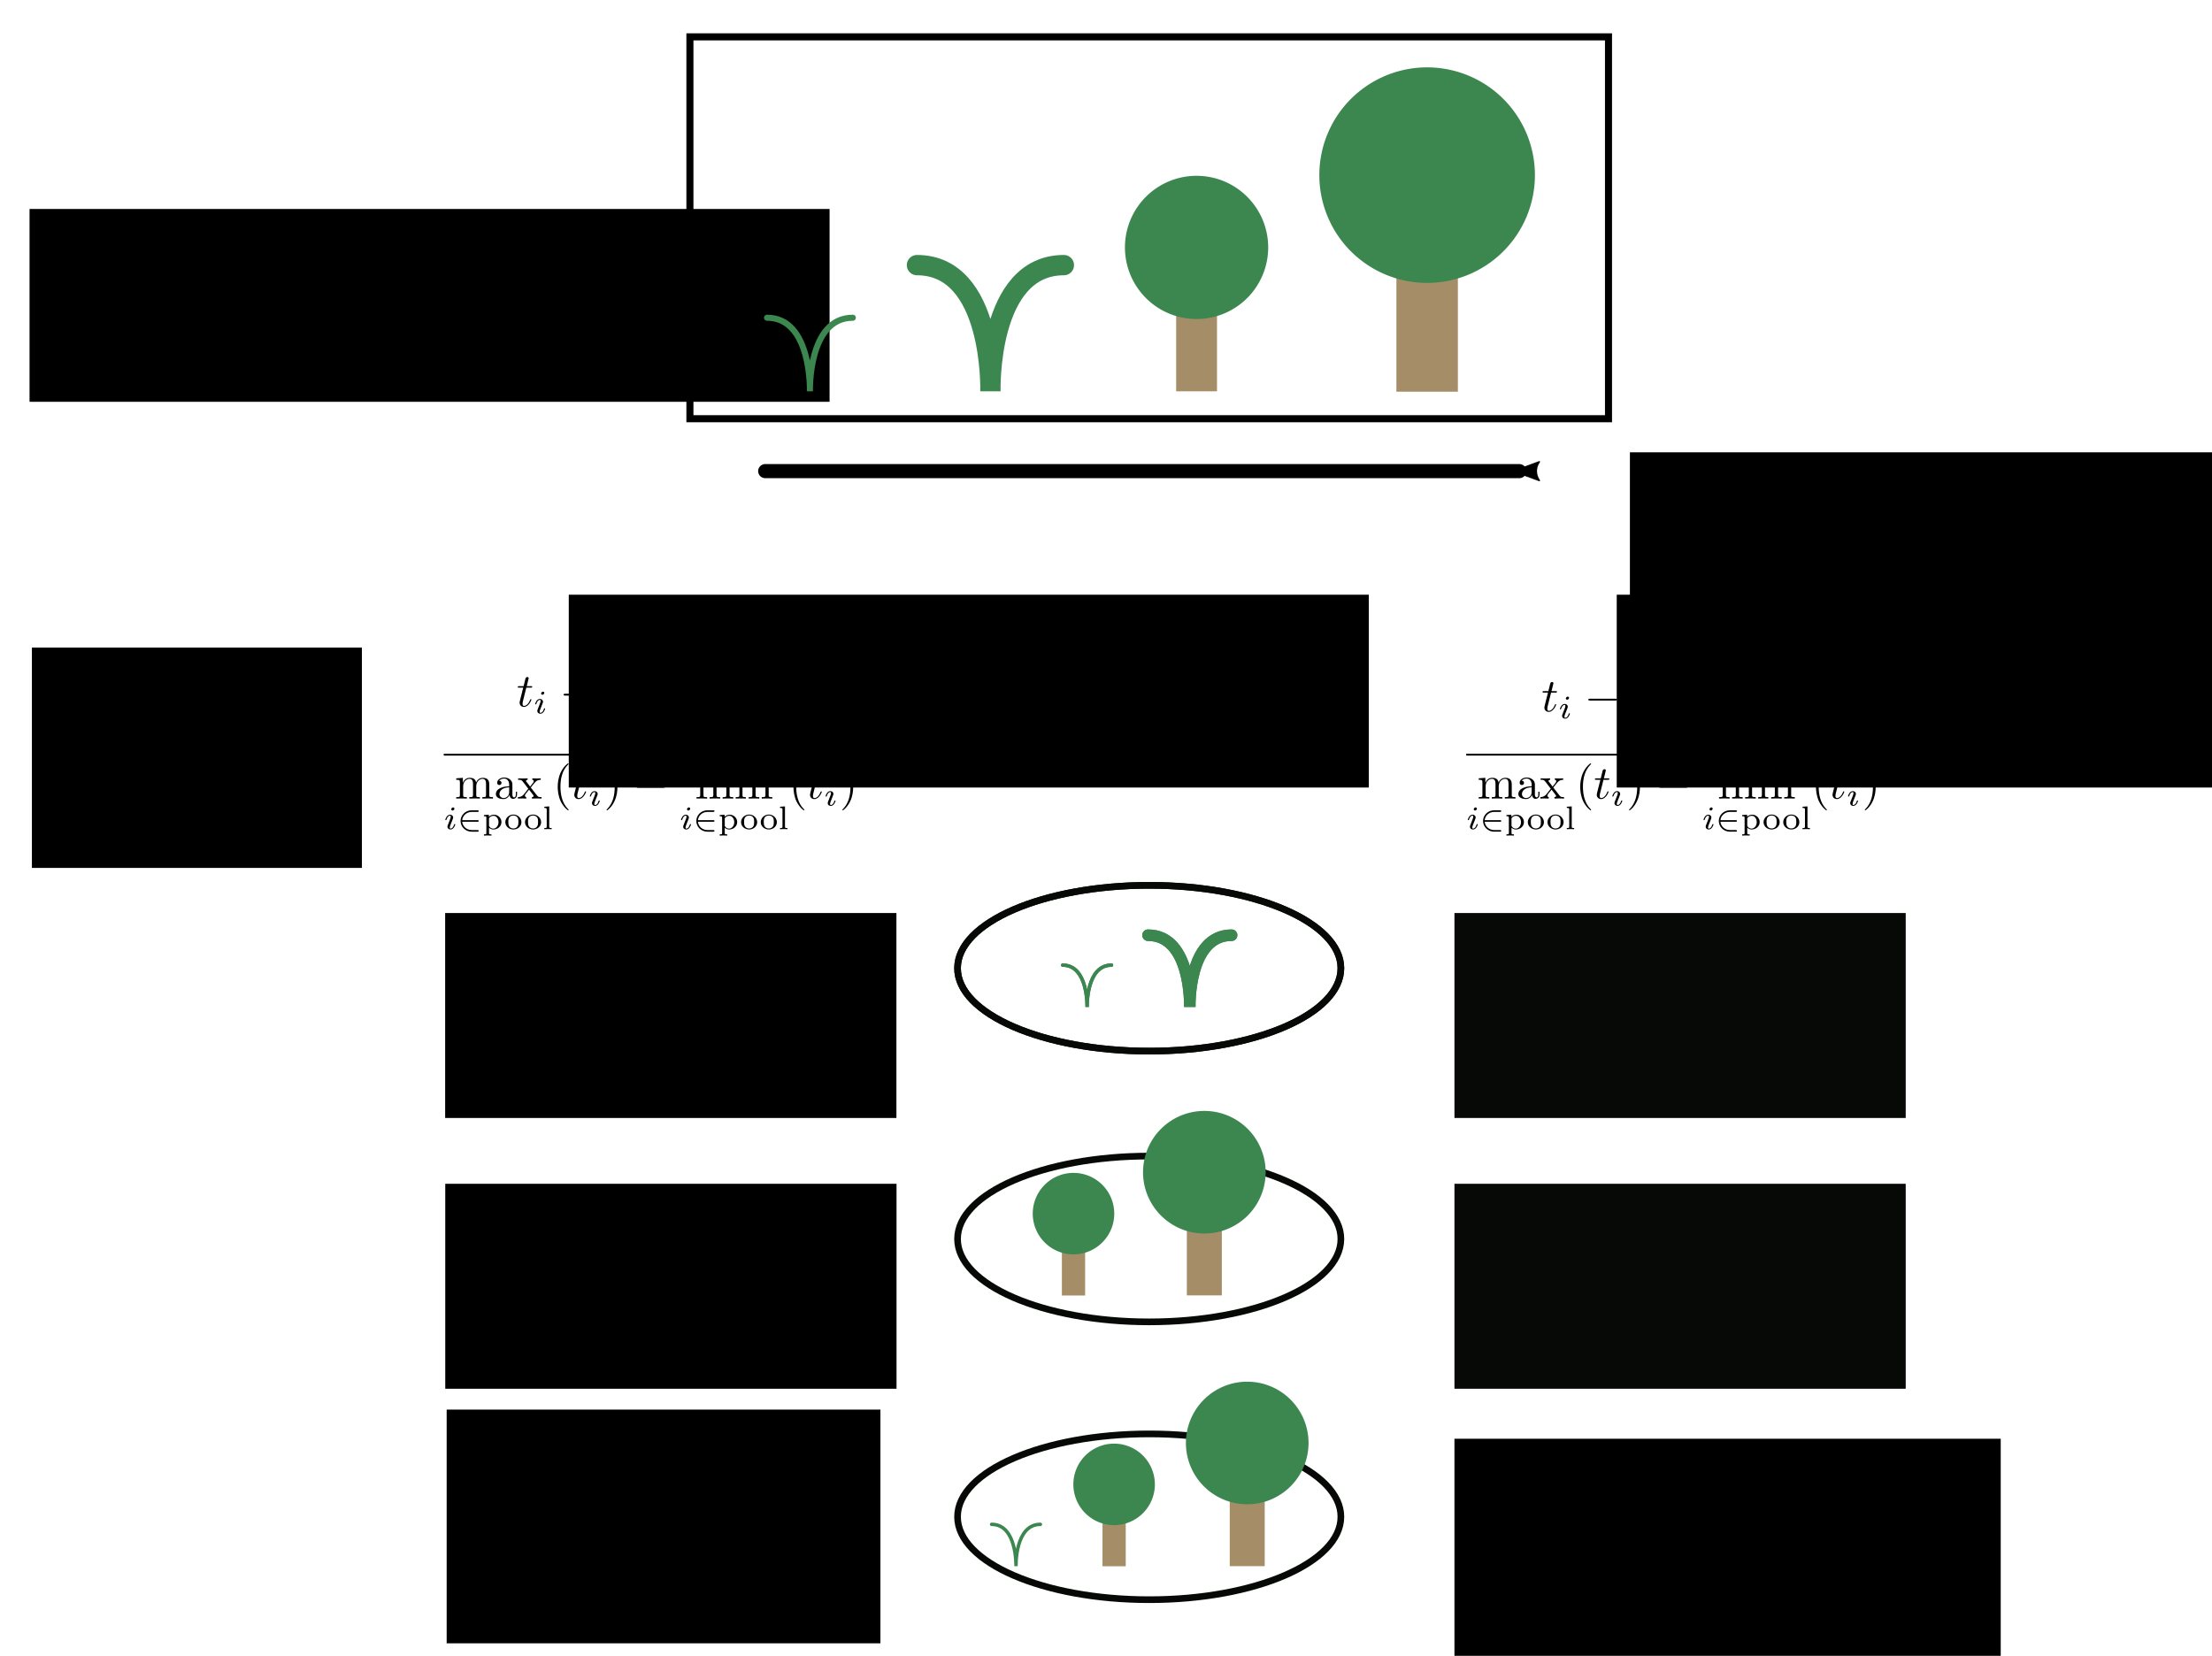 <?xml version="1.0" encoding="UTF-8" standalone="no"?>
<!-- Created with Inkscape (http://www.inkscape.org/) -->

<svg
   xmlns:dc="http://purl.org/dc/elements/1.1/"
   xmlns:cc="http://creativecommons.org/ns#"
   xmlns:rdf="http://www.w3.org/1999/02/22-rdf-syntax-ns#"
   xmlns:svg="http://www.w3.org/2000/svg"
   xmlns="http://www.w3.org/2000/svg"
   xmlns:xlink="http://www.w3.org/1999/xlink"
   xmlns:sodipodi="http://sodipodi.sourceforge.net/DTD/sodipodi-0.dtd"
   xmlns:inkscape="http://www.inkscape.org/namespaces/inkscape"
   width="165.792mm"
   height="124.13mm"
   viewBox="0 0 165.792 124.13"
   version="1.1"
   id="svg8"
   inkscape:version="0.92.3 (2405546, 2018-03-11)"
   sodipodi:docname="hierarchical_competition.svg"
   inkscape:export-filename="D:\projects\fdcoexist\inst\figures\hierarchical_competition.png"
   inkscape:export-xdpi="150"
   inkscape:export-ydpi="150">
  <defs
     id="defs2">
    <marker
       inkscape:stockid="Arrow2Mstart"
       orient="auto"
       refY="0"
       refX="0"
       id="Arrow2Mstart"
       style="overflow:visible"
       inkscape:isstock="true">
      <path
         id="path1800"
         style="fill:#000000;fill-opacity:1;fill-rule:evenodd;stroke:#000000;stroke-width:0.625;stroke-linejoin:round;stroke-opacity:1"
         d="M 8.719,4.034 -2.207,0.016 8.719,-4.002 c -1.745,2.372 -1.735,5.617 -6e-7,8.035 z"
         transform="scale(0.6)"
         inkscape:connector-curvature="0" />
    </marker>
    <marker
       inkscape:stockid="Arrow1Mstart"
       orient="auto"
       refY="0"
       refX="0"
       id="Arrow1Mstart"
       style="overflow:visible"
       inkscape:isstock="true">
      <path
         id="path1782"
         d="M 0,0 5,-5 -12.5,0 5,5 Z"
         style="fill:#000000;fill-opacity:1;fill-rule:evenodd;stroke:#000000;stroke-width:1pt;stroke-opacity:1"
         transform="matrix(0.4,0,0,0.4,4,0)"
         inkscape:connector-curvature="0" />
    </marker>
    <marker
       inkscape:stockid="Arrow1Mend"
       orient="auto"
       refY="0"
       refX="0"
       id="Arrow1Mend"
       style="overflow:visible"
       inkscape:isstock="true">
      <path
         id="path1785"
         d="M 0,0 5,-5 -12.5,0 5,5 Z"
         style="fill:#000000;fill-opacity:1;fill-rule:evenodd;stroke:#000000;stroke-width:1pt;stroke-opacity:1"
         transform="matrix(-0.4,0,0,-0.4,-4,0)"
         inkscape:connector-curvature="0" />
    </marker>
    <marker
       inkscape:stockid="Arrow1Lend"
       orient="auto"
       refY="0"
       refX="0"
       id="Arrow1Lend"
       style="overflow:visible"
       inkscape:isstock="true">
      <path
         id="path1779"
         d="M 0,0 5,-5 -12.5,0 5,5 Z"
         style="fill:#000000;fill-opacity:1;fill-rule:evenodd;stroke:#000000;stroke-width:1pt;stroke-opacity:1"
         transform="matrix(-0.8,0,0,-0.8,-10,0)"
         inkscape:connector-curvature="0" />
    </marker>
    <g
       id="g1044">
      <symbol
         id="glyph0-0"
         overflow="visible"
         style="overflow:visible">
        <path
           id="path984"
           d=""
           style="stroke:none"
           inkscape:connector-curvature="0" />
      </symbol>
      <symbol
         id="glyph0-1"
         overflow="visible"
         style="overflow:visible">
        <path
           id="path987"
           d="m 2.047,-3.984 h 0.938 c 0.203,0 0.312,0 0.312,-0.203 0,-0.109 -0.109,-0.109 -0.281,-0.109 h -0.875 C 2.5,-5.719 2.547,-5.906 2.547,-5.969 c 0,-0.172 -0.125,-0.266 -0.297,-0.266 -0.031,0 -0.312,0 -0.391,0.359 L 1.469,-4.297 h -0.938 c -0.203,0 -0.297,0 -0.297,0.188 0,0.125 0.078,0.125 0.281,0.125 h 0.875 C 0.672,-1.156 0.625,-0.984 0.625,-0.812 0.625,-0.266 1,0.109 1.547,0.109 2.562,0.109 3.125,-1.344 3.125,-1.422 3.125,-1.531 3.047,-1.531 3.016,-1.531 2.922,-1.531 2.906,-1.5 2.859,-1.391 2.438,-0.344 1.906,-0.109 1.562,-0.109 c -0.203,0 -0.312,-0.125 -0.312,-0.453 0,-0.25 0.031,-0.312 0.062,-0.484 z m 0,0"
           style="stroke:none"
           inkscape:connector-curvature="0" />
      </symbol>
      <symbol
         id="glyph1-0"
         overflow="visible"
         style="overflow:visible">
        <path
           id="path990"
           d=""
           style="stroke:none"
           inkscape:connector-curvature="0" />
      </symbol>
      <symbol
         id="glyph1-1"
         overflow="visible"
         style="overflow:visible">
        <path
           id="path993"
           d="m 2.266,-4.359 c 0,-0.109 -0.094,-0.266 -0.281,-0.266 -0.188,0 -0.391,0.188 -0.391,0.391 0,0.109 0.078,0.266 0.281,0.266 0.188,0 0.391,-0.203 0.391,-0.391 z M 0.844,-0.812 c -0.031,0.094 -0.062,0.172 -0.062,0.297 0,0.328 0.266,0.578 0.656,0.578 0.688,0 1,-0.953 1,-1.062 0,-0.094 -0.094,-0.094 -0.109,-0.094 -0.094,0 -0.109,0.047 -0.141,0.125 -0.156,0.562 -0.453,0.844 -0.734,0.844 -0.141,0 -0.172,-0.094 -0.172,-0.25 0,-0.156 0.047,-0.281 0.109,-0.438 C 1.469,-1 1.547,-1.188 1.609,-1.375 1.672,-1.547 1.938,-2.172 1.953,-2.266 1.984,-2.328 2,-2.406 2,-2.484 2,-2.812 1.719,-3.078 1.344,-3.078 0.641,-3.078 0.328,-2.125 0.328,-2 c 0,0.078 0.094,0.078 0.125,0.078 0.094,0 0.094,-0.031 0.125,-0.109 C 0.75,-2.625 1.062,-2.875 1.312,-2.875 c 0.109,0 0.172,0.047 0.172,0.234 0,0.172 -0.031,0.266 -0.203,0.703 z m 0,0"
           style="stroke:none"
           inkscape:connector-curvature="0" />
      </symbol>
      <symbol
         id="glyph2-0"
         overflow="visible"
         style="overflow:visible">
        <path
           id="path996"
           d=""
           style="stroke:none"
           inkscape:connector-curvature="0" />
      </symbol>
      <symbol
         id="glyph2-1"
         overflow="visible"
         style="overflow:visible">
        <path
           id="path999"
           d="m 6.562,-2.297 c 0.172,0 0.359,0 0.359,-0.203 0,-0.188 -0.188,-0.188 -0.359,-0.188 H 1.172 c -0.172,0 -0.344,0 -0.344,0.188 0,0.203 0.172,0.203 0.344,0.203 z m 0,0"
           style="stroke:none"
           inkscape:connector-curvature="0" />
      </symbol>
      <symbol
         id="glyph3-0"
         overflow="visible"
         style="overflow:visible">
        <path
           id="path1002"
           d=""
           style="stroke:none"
           inkscape:connector-curvature="0" />
      </symbol>
      <symbol
         id="glyph3-1"
         overflow="visible"
         style="overflow:visible">
        <path
           id="path1005"
           d="M 1.094,-3.422 V -0.75 c 0,0.438 -0.109,0.438 -0.781,0.438 V 0 c 0.359,-0.016 0.859,-0.031 1.141,-0.031 0.25,0 0.766,0.016 1.109,0.031 v -0.312 c -0.672,0 -0.781,0 -0.781,-0.438 V -2.594 C 1.781,-3.625 2.5,-4.188 3.125,-4.188 c 0.641,0 0.75,0.531 0.75,1.109 V -0.75 c 0,0.438 -0.109,0.438 -0.781,0.438 V 0 c 0.344,-0.016 0.859,-0.031 1.125,-0.031 0.25,0 0.781,0.016 1.109,0.031 v -0.312 c -0.656,0 -0.766,0 -0.766,-0.438 v -1.844 c 0,-1.031 0.703,-1.594 1.344,-1.594 0.625,0 0.734,0.531 0.734,1.109 V -0.75 c 0,0.438 -0.109,0.438 -0.781,0.438 V 0 c 0.344,-0.016 0.859,-0.031 1.125,-0.031 0.266,0 0.781,0.016 1.125,0.031 v -0.312 c -0.516,0 -0.766,0 -0.781,-0.297 v -1.906 c 0,-0.859 0,-1.156 -0.312,-1.516 -0.141,-0.172 -0.469,-0.375 -1.047,-0.375 -0.828,0 -1.281,0.594 -1.438,0.984 C 4.391,-4.297 3.656,-4.406 3.203,-4.406 2.469,-4.406 2,-3.984 1.719,-3.359 V -4.406 L 0.312,-4.297 v 0.312 c 0.703,0 0.781,0.062 0.781,0.562 z m 0,0"
           style="stroke:none"
           inkscape:connector-curvature="0" />
      </symbol>
      <symbol
         id="glyph3-2"
         overflow="visible"
         style="overflow:visible">
        <path
           id="path1008"
           d="M 1.766,-4.406 0.375,-4.297 v 0.312 c 0.641,0 0.734,0.062 0.734,0.547 V -0.75 c 0,0.438 -0.109,0.438 -0.781,0.438 V 0 C 0.641,-0.016 1.188,-0.031 1.422,-0.031 1.781,-0.031 2.125,-0.016 2.469,0 v -0.312 c -0.672,0 -0.703,-0.047 -0.703,-0.438 z m 0.031,-1.734 c 0,-0.312 -0.234,-0.531 -0.516,-0.531 -0.312,0 -0.531,0.266 -0.531,0.531 0,0.266 0.219,0.531 0.531,0.531 0.281,0 0.516,-0.219 0.516,-0.531 z m 0,0"
           style="stroke:none"
           inkscape:connector-curvature="0" />
      </symbol>
      <symbol
         id="glyph3-3"
         overflow="visible"
         style="overflow:visible">
        <path
           id="path1011"
           d="M 1.094,-3.422 V -0.75 c 0,0.438 -0.109,0.438 -0.781,0.438 V 0 c 0.359,-0.016 0.859,-0.031 1.141,-0.031 0.25,0 0.766,0.016 1.109,0.031 v -0.312 c -0.672,0 -0.781,0 -0.781,-0.438 V -2.594 C 1.781,-3.625 2.5,-4.188 3.125,-4.188 c 0.641,0 0.75,0.531 0.75,1.109 V -0.75 c 0,0.438 -0.109,0.438 -0.781,0.438 V 0 c 0.344,-0.016 0.859,-0.031 1.125,-0.031 0.25,0 0.781,0.016 1.109,0.031 v -0.312 c -0.516,0 -0.766,0 -0.766,-0.297 v -1.906 c 0,-0.859 0,-1.156 -0.312,-1.516 -0.141,-0.172 -0.469,-0.375 -1.047,-0.375 C 2.469,-4.406 2,-3.984 1.719,-3.359 V -4.406 L 0.312,-4.297 v 0.312 c 0.703,0 0.781,0.062 0.781,0.562 z m 0,0"
           style="stroke:none"
           inkscape:connector-curvature="0" />
      </symbol>
      <symbol
         id="glyph3-4"
         overflow="visible"
         style="overflow:visible">
        <path
           id="path1014"
           d="m 3.297,2.391 c 0,-0.031 0,-0.047 -0.172,-0.219 C 1.891,0.922 1.562,-0.969 1.562,-2.5 c 0,-1.734 0.375,-3.469 1.609,-4.703 0.125,-0.125 0.125,-0.141 0.125,-0.172 0,-0.078 -0.031,-0.109 -0.094,-0.109 -0.109,0 -1,0.688 -1.594,1.953 -0.5,1.094 -0.625,2.203 -0.625,3.031 0,0.781 0.109,1.984 0.656,3.125 C 2.25,1.844 3.094,2.5 3.203,2.5 c 0.062,0 0.094,-0.031 0.094,-0.109 z m 0,0"
           style="stroke:none"
           inkscape:connector-curvature="0" />
      </symbol>
      <symbol
         id="glyph3-5"
         overflow="visible"
         style="overflow:visible">
        <path
           id="path1017"
           d="m 2.875,-2.5 c 0,-0.766 -0.109,-1.969 -0.656,-3.109 -0.594,-1.219 -1.453,-1.875 -1.547,-1.875 -0.062,0 -0.109,0.047 -0.109,0.109 0,0.031 0,0.047 0.188,0.234 0.984,0.984 1.547,2.562 1.547,4.641 0,1.719 -0.359,3.469 -1.594,4.719 C 0.562,2.344 0.562,2.359 0.562,2.391 0.562,2.453 0.609,2.5 0.672,2.5 0.766,2.5 1.672,1.812 2.25,0.547 2.766,-0.547 2.875,-1.656 2.875,-2.5 Z m 0,0"
           style="stroke:none"
           inkscape:connector-curvature="0" />
      </symbol>
      <symbol
         id="glyph3-6"
         overflow="visible"
         style="overflow:visible">
        <path
           id="path1020"
           d="m 3.312,-0.75 c 0.047,0.391 0.312,0.812 0.781,0.812 0.219,0 0.828,-0.141 0.828,-0.953 v -0.562 h -0.25 v 0.562 c 0,0.578 -0.25,0.641 -0.359,0.641 -0.328,0 -0.375,-0.453 -0.375,-0.5 v -1.984 c 0,-0.422 0,-0.812 -0.359,-1.188 C 3.188,-4.312 2.688,-4.469 2.219,-4.469 c -0.828,0 -1.516,0.469 -1.516,1.125 0,0.297 0.203,0.469 0.469,0.469 0.281,0 0.453,-0.203 0.453,-0.453 0,-0.125 -0.047,-0.453 -0.516,-0.453 C 1.391,-4.141 1.875,-4.25 2.188,-4.25 c 0.5,0 1.062,0.391 1.062,1.281 v 0.359 c -0.516,0.031 -1.203,0.062 -1.828,0.359 -0.75,0.344 -1,0.859 -1,1.297 0,0.812 0.969,1.062 1.594,1.062 0.656,0 1.109,-0.406 1.297,-0.859 z M 3.25,-2.391 v 1 c 0,0.938 -0.719,1.281 -1.172,1.281 -0.484,0 -0.891,-0.344 -0.891,-0.844 0,-0.547 0.422,-1.375 2.062,-1.438 z m 0,0"
           style="stroke:none"
           inkscape:connector-curvature="0" />
      </symbol>
      <symbol
         id="glyph3-7"
         overflow="visible"
         style="overflow:visible">
        <path
           id="path1023"
           d="M 2.859,-2.344 C 3.156,-2.719 3.531,-3.203 3.781,-3.469 4.094,-3.828 4.5,-3.984 4.969,-3.984 v -0.312 c -0.266,0.016 -0.562,0.031 -0.828,0.031 -0.297,0 -0.828,-0.016 -0.953,-0.031 v 0.312 c 0.219,0.016 0.297,0.141 0.297,0.312 0,0.156 -0.109,0.281 -0.156,0.344 L 2.719,-2.547 1.938,-3.562 C 1.844,-3.656 1.844,-3.672 1.844,-3.734 c 0,-0.156 0.156,-0.25 0.344,-0.25 v -0.312 c -0.25,0.016 -0.906,0.031 -1.078,0.031 -0.203,0 -0.672,-0.016 -0.938,-0.031 v 0.312 c 0.703,0 0.703,0 1.172,0.609 l 0.984,1.281 -0.938,1.188 C 0.922,-0.328 0.328,-0.312 0.125,-0.312 V 0 c 0.25,-0.016 0.562,-0.031 0.828,-0.031 0.281,0 0.703,0.016 0.938,0.031 v -0.312 c -0.219,-0.031 -0.281,-0.156 -0.281,-0.312 0,-0.219 0.281,-0.547 0.891,-1.266 l 0.766,1 C 3.344,-0.781 3.469,-0.625 3.469,-0.562 c 0,0.094 -0.094,0.25 -0.359,0.25 V 0 C 3.406,-0.016 3.969,-0.031 4.188,-0.031 c 0.266,0 0.656,0.016 0.953,0.031 v -0.312 c -0.531,0 -0.719,-0.016 -0.938,-0.312 z m 0,0"
           style="stroke:none"
           inkscape:connector-curvature="0" />
      </symbol>
      <symbol
         id="glyph4-0"
         overflow="visible"
         style="overflow:visible">
        <path
           id="path1026"
           d=""
           style="stroke:none"
           inkscape:connector-curvature="0" />
      </symbol>
      <symbol
         id="glyph4-1"
         overflow="visible"
         style="overflow:visible">
        <path
           id="path1029"
           d="m 4.328,-1.578 c 0.109,0 0.281,0 0.281,-0.156 0,-0.188 -0.156,-0.188 -0.281,-0.188 H 1.094 c 0.109,-1 0.953,-1.75 2.047,-1.75 h 1.188 c 0.109,0 0.281,0 0.281,-0.172 0,-0.172 -0.156,-0.172 -0.281,-0.172 H 3.109 C 1.812,-4.016 0.75,-3 0.75,-1.75 c 0,1.281 1.078,2.281 2.359,2.281 h 1.219 c 0.109,0 0.281,0 0.281,-0.172 0,-0.172 -0.156,-0.172 -0.281,-0.172 h -1.188 c -1.094,0 -1.938,-0.75 -2.047,-1.766 z m 0,0"
           style="stroke:none"
           inkscape:connector-curvature="0" />
      </symbol>
      <symbol
         id="glyph5-0"
         overflow="visible"
         style="overflow:visible">
        <path
           id="path1032"
           d=""
           style="stroke:none"
           inkscape:connector-curvature="0" />
      </symbol>
      <symbol
         id="glyph5-1"
         overflow="visible"
         style="overflow:visible">
        <path
           id="path1035"
           d="m 1.938,1.094 c -0.453,0 -0.516,0 -0.516,-0.297 v -1.125 C 1.453,-0.297 1.781,0.062 2.359,0.062 3.281,0.062 4.062,-0.625 4.062,-1.5 c 0,-0.859 -0.703,-1.578 -1.594,-1.578 -0.391,0 -0.797,0.156 -1.078,0.438 v -0.438 L 0.344,-3 v 0.25 c 0.484,0 0.516,0.047 0.516,0.328 v 3.219 c 0,0.297 -0.062,0.297 -0.516,0.297 v 0.266 c 0.016,0 0.5,-0.031 0.797,-0.031 0.25,0 0.734,0.016 0.797,0.031 z M 1.422,-2.328 C 1.625,-2.672 2.031,-2.844 2.391,-2.844 c 0.594,0 1.047,0.609 1.047,1.344 0,0.797 -0.531,1.375 -1.109,1.375 -0.625,0 -0.891,-0.531 -0.906,-0.578 z m 0,0"
           style="stroke:none"
           inkscape:connector-curvature="0" />
      </symbol>
      <symbol
         id="glyph5-2"
         overflow="visible"
         style="overflow:visible">
        <path
           id="path1038"
           d="m 3.688,-1.484 c 0,-0.875 -0.75,-1.625 -1.703,-1.625 -0.969,0 -1.719,0.75 -1.719,1.625 0,0.859 0.766,1.547 1.719,1.547 0.938,0 1.703,-0.688 1.703,-1.547 z M 1.984,-0.156 c -0.266,0 -0.641,-0.078 -0.875,-0.422 -0.188,-0.281 -0.203,-0.641 -0.203,-0.969 0,-0.297 0,-0.719 0.25,-1.016 0.172,-0.203 0.469,-0.344 0.828,-0.344 0.406,0 0.703,0.188 0.859,0.406 0.188,0.266 0.203,0.625 0.203,0.953 0,0.328 -0.016,0.703 -0.219,0.984 -0.188,0.266 -0.5,0.406 -0.844,0.406 z m 0,0"
           style="stroke:none"
           inkscape:connector-curvature="0" />
      </symbol>
      <symbol
         id="glyph5-3"
         overflow="visible"
         style="overflow:visible">
        <path
           id="path1041"
           d="m 1.438,-4.844 -1.047,0.078 v 0.25 c 0.469,0 0.516,0.062 0.516,0.391 v 3.578 C 0.906,-0.25 0.844,-0.25 0.391,-0.25 V 0 c 0.016,0 0.5,-0.031 0.781,-0.031 0.266,0 0.516,0.016 0.781,0.031 V -0.25 C 1.5,-0.25 1.438,-0.25 1.438,-0.547 Z m 0,0"
           style="stroke:none"
           inkscape:connector-curvature="0" />
      </symbol>
    </g>
    <g
       id="g1397">
      <symbol
         id="glyph0-0-9"
         overflow="visible"
         style="overflow:visible">
        <path
           id="path1331"
           d=""
           style="stroke:none"
           inkscape:connector-curvature="0" />
      </symbol>
      <symbol
         id="glyph0-1-5"
         overflow="visible"
         style="overflow:visible">
        <path
           id="path1334"
           d="m 2.047,-3.984 h 0.938 c 0.203,0 0.312,0 0.312,-0.203 0,-0.109 -0.109,-0.109 -0.281,-0.109 h -0.875 C 2.5,-5.719 2.547,-5.906 2.547,-5.969 c 0,-0.172 -0.125,-0.266 -0.297,-0.266 -0.031,0 -0.312,0 -0.391,0.359 L 1.469,-4.297 h -0.938 c -0.203,0 -0.297,0 -0.297,0.188 0,0.125 0.078,0.125 0.281,0.125 h 0.875 C 0.672,-1.156 0.625,-0.984 0.625,-0.812 0.625,-0.266 1,0.109 1.547,0.109 2.562,0.109 3.125,-1.344 3.125,-1.422 3.125,-1.531 3.047,-1.531 3.016,-1.531 2.922,-1.531 2.906,-1.5 2.859,-1.391 2.438,-0.344 1.906,-0.109 1.562,-0.109 c -0.203,0 -0.312,-0.125 -0.312,-0.453 0,-0.25 0.031,-0.312 0.062,-0.484 z m 0,0"
           style="stroke:none"
           inkscape:connector-curvature="0" />
      </symbol>
      <symbol
         id="glyph1-0-0"
         overflow="visible"
         style="overflow:visible">
        <path
           id="path1337"
           d=""
           style="stroke:none"
           inkscape:connector-curvature="0" />
      </symbol>
      <symbol
         id="glyph1-1-5"
         overflow="visible"
         style="overflow:visible">
        <path
           id="path1340"
           d="m 2.266,-4.359 c 0,-0.109 -0.094,-0.266 -0.281,-0.266 -0.188,0 -0.391,0.188 -0.391,0.391 0,0.109 0.078,0.266 0.281,0.266 0.188,0 0.391,-0.203 0.391,-0.391 z M 0.844,-0.812 c -0.031,0.094 -0.062,0.172 -0.062,0.297 0,0.328 0.266,0.578 0.656,0.578 0.688,0 1,-0.953 1,-1.062 0,-0.094 -0.094,-0.094 -0.109,-0.094 -0.094,0 -0.109,0.047 -0.141,0.125 -0.156,0.562 -0.453,0.844 -0.734,0.844 -0.141,0 -0.172,-0.094 -0.172,-0.25 0,-0.156 0.047,-0.281 0.109,-0.438 C 1.469,-1 1.547,-1.188 1.609,-1.375 1.672,-1.547 1.938,-2.172 1.953,-2.266 1.984,-2.328 2,-2.406 2,-2.484 2,-2.812 1.719,-3.078 1.344,-3.078 0.641,-3.078 0.328,-2.125 0.328,-2 c 0,0.078 0.094,0.078 0.125,0.078 0.094,0 0.094,-0.031 0.125,-0.109 C 0.75,-2.625 1.062,-2.875 1.312,-2.875 c 0.109,0 0.172,0.047 0.172,0.234 0,0.172 -0.031,0.266 -0.203,0.703 z m 0,0"
           style="stroke:none"
           inkscape:connector-curvature="0" />
      </symbol>
      <symbol
         id="glyph2-0-6"
         overflow="visible"
         style="overflow:visible">
        <path
           id="path1343"
           d=""
           style="stroke:none"
           inkscape:connector-curvature="0" />
      </symbol>
      <symbol
         id="glyph2-1-5"
         overflow="visible"
         style="overflow:visible">
        <path
           id="path1346"
           d="m 6.562,-2.297 c 0.172,0 0.359,0 0.359,-0.203 0,-0.188 -0.188,-0.188 -0.359,-0.188 H 1.172 c -0.172,0 -0.344,0 -0.344,0.188 0,0.203 0.172,0.203 0.344,0.203 z m 0,0"
           style="stroke:none"
           inkscape:connector-curvature="0" />
      </symbol>
      <symbol
         id="glyph3-0-3"
         overflow="visible"
         style="overflow:visible">
        <path
           id="path1349"
           d=""
           style="stroke:none"
           inkscape:connector-curvature="0" />
      </symbol>
      <symbol
         id="glyph3-1-8"
         overflow="visible"
         style="overflow:visible">
        <path
           id="path1352"
           d="M 1.094,-3.422 V -0.75 c 0,0.438 -0.109,0.438 -0.781,0.438 V 0 c 0.359,-0.016 0.859,-0.031 1.141,-0.031 0.25,0 0.766,0.016 1.109,0.031 v -0.312 c -0.672,0 -0.781,0 -0.781,-0.438 V -2.594 C 1.781,-3.625 2.5,-4.188 3.125,-4.188 c 0.641,0 0.75,0.531 0.75,1.109 V -0.75 c 0,0.438 -0.109,0.438 -0.781,0.438 V 0 c 0.344,-0.016 0.859,-0.031 1.125,-0.031 0.25,0 0.781,0.016 1.109,0.031 v -0.312 c -0.656,0 -0.766,0 -0.766,-0.438 v -1.844 c 0,-1.031 0.703,-1.594 1.344,-1.594 0.625,0 0.734,0.531 0.734,1.109 V -0.75 c 0,0.438 -0.109,0.438 -0.781,0.438 V 0 c 0.344,-0.016 0.859,-0.031 1.125,-0.031 0.266,0 0.781,0.016 1.125,0.031 v -0.312 c -0.516,0 -0.766,0 -0.781,-0.297 v -1.906 c 0,-0.859 0,-1.156 -0.312,-1.516 -0.141,-0.172 -0.469,-0.375 -1.047,-0.375 -0.828,0 -1.281,0.594 -1.438,0.984 C 4.391,-4.297 3.656,-4.406 3.203,-4.406 2.469,-4.406 2,-3.984 1.719,-3.359 V -4.406 L 0.312,-4.297 v 0.312 c 0.703,0 0.781,0.062 0.781,0.562 z m 0,0"
           style="stroke:none"
           inkscape:connector-curvature="0" />
      </symbol>
      <symbol
         id="glyph3-2-2"
         overflow="visible"
         style="overflow:visible">
        <path
           id="path1355"
           d="M 1.766,-4.406 0.375,-4.297 v 0.312 c 0.641,0 0.734,0.062 0.734,0.547 V -0.75 c 0,0.438 -0.109,0.438 -0.781,0.438 V 0 C 0.641,-0.016 1.188,-0.031 1.422,-0.031 1.781,-0.031 2.125,-0.016 2.469,0 v -0.312 c -0.672,0 -0.703,-0.047 -0.703,-0.438 z m 0.031,-1.734 c 0,-0.312 -0.234,-0.531 -0.516,-0.531 -0.312,0 -0.531,0.266 -0.531,0.531 0,0.266 0.219,0.531 0.531,0.531 0.281,0 0.516,-0.219 0.516,-0.531 z m 0,0"
           style="stroke:none"
           inkscape:connector-curvature="0" />
      </symbol>
      <symbol
         id="glyph3-3-9"
         overflow="visible"
         style="overflow:visible">
        <path
           id="path1358"
           d="M 1.094,-3.422 V -0.75 c 0,0.438 -0.109,0.438 -0.781,0.438 V 0 c 0.359,-0.016 0.859,-0.031 1.141,-0.031 0.25,0 0.766,0.016 1.109,0.031 v -0.312 c -0.672,0 -0.781,0 -0.781,-0.438 V -2.594 C 1.781,-3.625 2.5,-4.188 3.125,-4.188 c 0.641,0 0.75,0.531 0.75,1.109 V -0.75 c 0,0.438 -0.109,0.438 -0.781,0.438 V 0 c 0.344,-0.016 0.859,-0.031 1.125,-0.031 0.25,0 0.781,0.016 1.109,0.031 v -0.312 c -0.516,0 -0.766,0 -0.766,-0.297 v -1.906 c 0,-0.859 0,-1.156 -0.312,-1.516 -0.141,-0.172 -0.469,-0.375 -1.047,-0.375 C 2.469,-4.406 2,-3.984 1.719,-3.359 V -4.406 L 0.312,-4.297 v 0.312 c 0.703,0 0.781,0.062 0.781,0.562 z m 0,0"
           style="stroke:none"
           inkscape:connector-curvature="0" />
      </symbol>
      <symbol
         id="glyph3-4-5"
         overflow="visible"
         style="overflow:visible">
        <path
           id="path1361"
           d="m 3.297,2.391 c 0,-0.031 0,-0.047 -0.172,-0.219 C 1.891,0.922 1.562,-0.969 1.562,-2.5 c 0,-1.734 0.375,-3.469 1.609,-4.703 0.125,-0.125 0.125,-0.141 0.125,-0.172 0,-0.078 -0.031,-0.109 -0.094,-0.109 -0.109,0 -1,0.688 -1.594,1.953 -0.5,1.094 -0.625,2.203 -0.625,3.031 0,0.781 0.109,1.984 0.656,3.125 C 2.25,1.844 3.094,2.5 3.203,2.5 c 0.062,0 0.094,-0.031 0.094,-0.109 z m 0,0"
           style="stroke:none"
           inkscape:connector-curvature="0" />
      </symbol>
      <symbol
         id="glyph3-5-8"
         overflow="visible"
         style="overflow:visible">
        <path
           id="path1364"
           d="m 2.875,-2.5 c 0,-0.766 -0.109,-1.969 -0.656,-3.109 -0.594,-1.219 -1.453,-1.875 -1.547,-1.875 -0.062,0 -0.109,0.047 -0.109,0.109 0,0.031 0,0.047 0.188,0.234 0.984,0.984 1.547,2.562 1.547,4.641 0,1.719 -0.359,3.469 -1.594,4.719 C 0.562,2.344 0.562,2.359 0.562,2.391 0.562,2.453 0.609,2.5 0.672,2.5 0.766,2.5 1.672,1.812 2.25,0.547 2.766,-0.547 2.875,-1.656 2.875,-2.5 Z m 0,0"
           style="stroke:none"
           inkscape:connector-curvature="0" />
      </symbol>
      <symbol
         id="glyph3-6-3"
         overflow="visible"
         style="overflow:visible">
        <path
           id="path1367"
           d="m 3.312,-0.75 c 0.047,0.391 0.312,0.812 0.781,0.812 0.219,0 0.828,-0.141 0.828,-0.953 v -0.562 h -0.25 v 0.562 c 0,0.578 -0.25,0.641 -0.359,0.641 -0.328,0 -0.375,-0.453 -0.375,-0.5 v -1.984 c 0,-0.422 0,-0.812 -0.359,-1.188 C 3.188,-4.312 2.688,-4.469 2.219,-4.469 c -0.828,0 -1.516,0.469 -1.516,1.125 0,0.297 0.203,0.469 0.469,0.469 0.281,0 0.453,-0.203 0.453,-0.453 0,-0.125 -0.047,-0.453 -0.516,-0.453 C 1.391,-4.141 1.875,-4.25 2.188,-4.25 c 0.5,0 1.062,0.391 1.062,1.281 v 0.359 c -0.516,0.031 -1.203,0.062 -1.828,0.359 -0.75,0.344 -1,0.859 -1,1.297 0,0.812 0.969,1.062 1.594,1.062 0.656,0 1.109,-0.406 1.297,-0.859 z M 3.25,-2.391 v 1 c 0,0.938 -0.719,1.281 -1.172,1.281 -0.484,0 -0.891,-0.344 -0.891,-0.844 0,-0.547 0.422,-1.375 2.062,-1.438 z m 0,0"
           style="stroke:none"
           inkscape:connector-curvature="0" />
      </symbol>
      <symbol
         id="glyph3-7-3"
         overflow="visible"
         style="overflow:visible">
        <path
           id="path1370"
           d="M 2.859,-2.344 C 3.156,-2.719 3.531,-3.203 3.781,-3.469 4.094,-3.828 4.5,-3.984 4.969,-3.984 v -0.312 c -0.266,0.016 -0.562,0.031 -0.828,0.031 -0.297,0 -0.828,-0.016 -0.953,-0.031 v 0.312 c 0.219,0.016 0.297,0.141 0.297,0.312 0,0.156 -0.109,0.281 -0.156,0.344 L 2.719,-2.547 1.938,-3.562 C 1.844,-3.656 1.844,-3.672 1.844,-3.734 c 0,-0.156 0.156,-0.25 0.344,-0.25 v -0.312 c -0.25,0.016 -0.906,0.031 -1.078,0.031 -0.203,0 -0.672,-0.016 -0.938,-0.031 v 0.312 c 0.703,0 0.703,0 1.172,0.609 l 0.984,1.281 -0.938,1.188 C 0.922,-0.328 0.328,-0.312 0.125,-0.312 V 0 c 0.25,-0.016 0.562,-0.031 0.828,-0.031 0.281,0 0.703,0.016 0.938,0.031 v -0.312 c -0.219,-0.031 -0.281,-0.156 -0.281,-0.312 0,-0.219 0.281,-0.547 0.891,-1.266 l 0.766,1 C 3.344,-0.781 3.469,-0.625 3.469,-0.562 c 0,0.094 -0.094,0.25 -0.359,0.25 V 0 C 3.406,-0.016 3.969,-0.031 4.188,-0.031 c 0.266,0 0.656,0.016 0.953,0.031 v -0.312 c -0.531,0 -0.719,-0.016 -0.938,-0.312 z m 0,0"
           style="stroke:none"
           inkscape:connector-curvature="0" />
      </symbol>
      <symbol
         id="glyph4-0-7"
         overflow="visible"
         style="overflow:visible">
        <path
           id="path1373"
           d=""
           style="stroke:none"
           inkscape:connector-curvature="0" />
      </symbol>
      <symbol
         id="glyph4-1-8"
         overflow="visible"
         style="overflow:visible">
        <path
           id="path1376"
           d="m 4.328,-1.578 c 0.109,0 0.281,0 0.281,-0.156 0,-0.188 -0.156,-0.188 -0.281,-0.188 H 1.094 c 0.109,-1 0.953,-1.75 2.047,-1.75 h 1.188 c 0.109,0 0.281,0 0.281,-0.172 0,-0.172 -0.156,-0.172 -0.281,-0.172 H 3.109 C 1.812,-4.016 0.75,-3 0.75,-1.75 c 0,1.281 1.078,2.281 2.359,2.281 h 1.219 c 0.109,0 0.281,0 0.281,-0.172 0,-0.172 -0.156,-0.172 -0.281,-0.172 h -1.188 c -1.094,0 -1.938,-0.75 -2.047,-1.766 z m 0,0"
           style="stroke:none"
           inkscape:connector-curvature="0" />
      </symbol>
      <symbol
         id="glyph5-0-9"
         overflow="visible"
         style="overflow:visible">
        <path
           id="path1379"
           d=""
           style="stroke:none"
           inkscape:connector-curvature="0" />
      </symbol>
      <symbol
         id="glyph5-1-8"
         overflow="visible"
         style="overflow:visible">
        <path
           id="path1382"
           d="m 2.703,-2.781 c -0.125,0.062 -0.188,0.172 -0.188,0.312 0,0.188 0.125,0.328 0.328,0.328 0.188,0 0.328,-0.125 0.328,-0.344 0,-0.625 -0.969,-0.625 -1.156,-0.625 -1.047,0 -1.688,0.797 -1.688,1.609 0,0.875 0.734,1.562 1.656,1.562 1.031,0 1.281,-0.812 1.281,-0.906 0,-0.078 -0.094,-0.078 -0.125,-0.078 -0.094,0 -0.094,0.016 -0.125,0.125 C 2.859,-0.375 2.484,-0.156 2.062,-0.156 c -0.484,0 -1.109,-0.359 -1.109,-1.359 0,-0.875 0.438,-1.375 1.078,-1.375 0.094,0 0.422,0 0.672,0.109 z m 0,0"
           style="stroke:none"
           inkscape:connector-curvature="0" />
      </symbol>
      <symbol
         id="glyph5-2-3"
         overflow="visible"
         style="overflow:visible">
        <path
           id="path1385"
           d="m 3.688,-1.484 c 0,-0.875 -0.75,-1.625 -1.703,-1.625 -0.969,0 -1.719,0.75 -1.719,1.625 0,0.859 0.766,1.547 1.719,1.547 0.938,0 1.703,-0.688 1.703,-1.547 z M 1.984,-0.156 c -0.266,0 -0.641,-0.078 -0.875,-0.422 -0.188,-0.281 -0.203,-0.641 -0.203,-0.969 0,-0.297 0,-0.719 0.25,-1.016 0.172,-0.203 0.469,-0.344 0.828,-0.344 0.406,0 0.703,0.188 0.859,0.406 0.188,0.266 0.203,0.625 0.203,0.953 0,0.328 -0.016,0.703 -0.219,0.984 -0.188,0.266 -0.5,0.406 -0.844,0.406 z m 0,0"
           style="stroke:none"
           inkscape:connector-curvature="0" />
      </symbol>
      <symbol
         id="glyph5-3-1"
         overflow="visible"
         style="overflow:visible">
        <path
           id="path1388"
           d="m 5.734,-2.109 c 0,-0.609 -0.312,-0.969 -1.047,-0.969 -0.562,0 -0.938,0.297 -1.125,0.656 -0.141,-0.5 -0.516,-0.656 -1.016,-0.656 -0.578,0 -0.938,0.312 -1.141,0.688 v -0.688 L 0.375,-3 v 0.25 c 0.469,0 0.531,0.047 0.531,0.391 v 1.812 C 0.906,-0.25 0.828,-0.25 0.375,-0.25 V 0 C 0.391,0 0.875,-0.031 1.172,-0.031 1.422,-0.031 1.906,0 1.969,0 v -0.25 c -0.453,0 -0.516,0 -0.516,-0.297 V -1.812 c 0,-0.719 0.578,-1.062 1.031,-1.062 0.484,0 0.547,0.375 0.547,0.734 v 1.594 C 3.031,-0.25 2.969,-0.25 2.516,-0.25 V 0 C 2.531,0 3.016,-0.031 3.312,-0.031 3.562,-0.031 4.047,0 4.109,0 v -0.25 c -0.453,0 -0.516,0 -0.516,-0.297 V -1.812 c 0,-0.719 0.578,-1.062 1.031,-1.062 0.484,0 0.547,0.375 0.547,0.734 v 1.594 C 5.172,-0.25 5.109,-0.25 4.656,-0.25 V 0 c 0.016,0 0.5,-0.031 0.797,-0.031 C 5.703,-0.031 6.188,0 6.25,0 v -0.25 c -0.453,0 -0.516,0 -0.516,-0.297 z m 0,0"
           style="stroke:none"
           inkscape:connector-curvature="0" />
      </symbol>
      <symbol
         id="glyph5-4"
         overflow="visible"
         style="overflow:visible">
        <path
           id="path1391"
           d="m 1.938,1.094 c -0.453,0 -0.516,0 -0.516,-0.297 v -1.125 C 1.453,-0.297 1.781,0.062 2.359,0.062 3.281,0.062 4.062,-0.625 4.062,-1.5 c 0,-0.859 -0.703,-1.578 -1.594,-1.578 -0.391,0 -0.797,0.156 -1.078,0.438 v -0.438 L 0.344,-3 v 0.25 c 0.484,0 0.516,0.047 0.516,0.328 v 3.219 c 0,0.297 -0.062,0.297 -0.516,0.297 v 0.266 c 0.016,0 0.5,-0.031 0.797,-0.031 0.25,0 0.734,0.016 0.797,0.031 z M 1.422,-2.328 C 1.625,-2.672 2.031,-2.844 2.391,-2.844 c 0.594,0 1.047,0.609 1.047,1.344 0,0.797 -0.531,1.375 -1.109,1.375 -0.625,0 -0.891,-0.531 -0.906,-0.578 z m 0,0"
           style="stroke:none"
           inkscape:connector-curvature="0" />
      </symbol>
      <symbol
         id="glyph5-5"
         overflow="visible"
         style="overflow:visible">
        <path
           id="path1394"
           d="m 1.438,-4.844 -1.047,0.078 v 0.25 c 0.469,0 0.516,0.062 0.516,0.391 v 3.578 C 0.906,-0.25 0.844,-0.25 0.391,-0.25 V 0 c 0.016,0 0.5,-0.031 0.781,-0.031 0.266,0 0.516,0.016 0.781,0.031 V -0.25 C 1.5,-0.25 1.438,-0.25 1.438,-0.547 Z m 0,0"
           style="stroke:none"
           inkscape:connector-curvature="0" />
      </symbol>
    </g>
  </defs>
  <sodipodi:namedview
     id="base"
     pagecolor="#ffffff"
     bordercolor="#666666"
     borderopacity="1.0"
     inkscape:pageopacity="0.0"
     inkscape:pageshadow="2"
     inkscape:zoom="1"
     inkscape:cx="303.39646"
     inkscape:cy="158.35485"
     inkscape:document-units="mm"
     inkscape:current-layer="layer1"
     showgrid="false"
     inkscape:window-width="2560"
     inkscape:window-height="1363"
     inkscape:window-x="1271"
     inkscape:window-y="-9"
     inkscape:window-maximized="1"
     showguides="true"
     fit-margin-top="2.5"
     fit-margin-right="2.5"
     fit-margin-bottom="2.5"
     fit-margin-left="2.5" />
  <g
     inkscape:label="Calque 1"
     inkscape:groupmode="layer"
     id="layer1"
     transform="translate(-36.99,0.616)">
    <flowRoot
       xml:space="preserve"
       id="flowRoot817"
       style="font-style:normal;font-variant:normal;font-weight:normal;font-stretch:normal;font-size:10.667px;line-height:100%;font-family:Tahoma;-inkscape-font-specification:Tahoma;font-variant-ligatures:normal;font-variant-caps:normal;font-variant-numeric:normal;font-feature-settings:normal;text-align:start;letter-spacing:0px;word-spacing:0px;writing-mode:lr-tb;text-anchor:start;fill:#000000;fill-opacity:1;stroke:none;stroke-width:1px;stroke-linecap:butt;stroke-linejoin:miter;stroke-opacity:1"
       transform="matrix(0.265,0,0,0.265,62.22,14.725)"><flowRegion
         id="flowRegion819"><rect
           id="rect821"
           width="226.274"
           height="54.548"
           x="65.66"
           y="110.347" /></flowRegion><flowPara
         id="flowPara823"
         style="font-size:16px">Before</flowPara></flowRoot>    <flowRoot
       transform="matrix(0.265,0,0,0.265,140.766,14.725)"
       style="font-style:normal;font-variant:normal;font-weight:normal;font-stretch:normal;font-size:10.667px;line-height:100%;font-family:Tahoma;-inkscape-font-specification:Tahoma;font-variant-ligatures:normal;font-variant-caps:normal;font-variant-numeric:normal;font-feature-settings:normal;text-align:start;letter-spacing:0px;word-spacing:0px;writing-mode:lr-tb;text-anchor:start;fill:#000000;fill-opacity:1;stroke:none;stroke-width:1px;stroke-linecap:butt;stroke-linejoin:miter;stroke-opacity:1"
       id="flowRoot831"
       xml:space="preserve"><flowRegion
         id="flowRegion827"><rect
           y="110.347"
           x="65.66"
           height="54.548"
           width="226.274"
           id="rect825" /></flowRegion><flowPara
         style="font-size:16px"
         id="flowPara829">Now</flowPara></flowRoot>    <flowRoot
       transform="matrix(0.265,0,0,0.265,21.805,-14.192)"
       style="font-style:normal;font-variant:normal;font-weight:normal;font-stretch:normal;font-size:10.667px;line-height:100%;font-family:Tahoma;-inkscape-font-specification:Tahoma;font-variant-ligatures:normal;font-variant-caps:normal;font-variant-numeric:normal;font-feature-settings:normal;text-align:start;letter-spacing:0px;word-spacing:0px;writing-mode:lr-tb;text-anchor:start;fill:#000000;fill-opacity:1;stroke:none;stroke-width:1px;stroke-linecap:butt;stroke-linejoin:miter;stroke-opacity:1"
       id="flowRoot839"
       xml:space="preserve"><flowRegion
         id="flowRegion835"><rect
           y="110.347"
           x="65.66"
           height="54.548"
           width="226.274"
           id="rect833" /></flowRegion><flowPara
         style="font-size:16px"
         id="flowPara837">Regional Pool</flowPara></flowRoot>    <flowRoot
       xml:space="preserve"
       id="flowRoot974"
       style="font-style:normal;font-variant:normal;font-weight:normal;font-stretch:normal;font-size:10.667px;line-height:100%;font-family:Tahoma;-inkscape-font-specification:Tahoma;font-variant-ligatures:normal;font-variant-caps:normal;font-variant-numeric:normal;font-feature-settings:normal;text-align:start;letter-spacing:0px;word-spacing:0px;writing-mode:lr-tb;text-anchor:start;fill:#000000;fill-opacity:1;stroke:none;stroke-width:1px;stroke-linecap:butt;stroke-linejoin:miter;stroke-opacity:1"
       transform="matrix(0.265,0,0,0.265,21.981,18.69)"><flowRegion
         id="flowRegion970"><rect
           id="rect968"
           width="93.338"
           height="62.326"
           x="65.66"
           y="110.347" /></flowRegion><flowPara
         style="font-size:16px;line-height:125%"
         id="flowPara2460">Hierarchical Competition Equation</flowPara></flowRoot>    <g
       id="surface1"
       transform="matrix(0.353,0,0,0.353,70.018,49.434)">
      <g
         id="g1050"
         style="fill:#000000;fill-opacity:1">
        <use
           id="use1048"
           y="8.233"
           x="16.14"
           xlink:href="#glyph0-1"
           width="100%"
           height="100%" />
      </g>
      <g
         id="g1054"
         style="fill:#000000;fill-opacity:1">
        <use
           id="use1052"
           y="9.727"
           x="19.737"
           xlink:href="#glyph1-1"
           width="100%"
           height="100%" />
      </g>
      <g
         id="g1058"
         style="fill:#000000;fill-opacity:1">
        <use
           id="use1056"
           y="8.233"
           x="25.268"
           xlink:href="#glyph2-1"
           width="100%"
           height="100%" />
      </g>
      <g
         id="g1066"
         style="fill:#000000;fill-opacity:1">
        <use
           id="use1060"
           y="8.233"
           x="38.536"
           xlink:href="#glyph3-1"
           width="100%"
           height="100%" />
        <use
           id="use1062"
           y="8.233"
           x="46.838"
           xlink:href="#glyph3-2"
           width="100%"
           height="100%" />
        <use
           id="use1064"
           y="8.233"
           x="49.605"
           xlink:href="#glyph3-3"
           width="100%"
           height="100%" />
      </g>
      <g
         id="g1070"
         style="fill:#000000;fill-opacity:1">
        <use
           id="use1068"
           y="14.736"
           x="35.231"
           xlink:href="#glyph1-1"
           width="100%"
           height="100%" />
      </g>
      <g
         id="g1074"
         style="fill:#000000;fill-opacity:1">
        <use
           id="use1072"
           y="14.736"
           x="38.049"
           xlink:href="#glyph4-1"
           width="100%"
           height="100%" />
      </g>
      <g
         id="g1078"
         style="fill:#000000;fill-opacity:1">
        <use
           id="use1076"
           y="14.736"
           x="43.418"
           xlink:href="#glyph5-1"
           width="100%"
           height="100%" />
      </g>
      <g
         id="g1082"
         style="fill:#000000;fill-opacity:1">
        <use
           id="use1080"
           y="14.736"
           x="48.035"
           xlink:href="#glyph5-2"
           width="100%"
           height="100%" />
      </g>
      <g
         id="g1088"
         style="fill:#000000;fill-opacity:1">
        <use
           id="use1084"
           y="14.736"
           x="52.215"
           xlink:href="#glyph5-2"
           width="100%"
           height="100%" />
        <use
           id="use1086"
           y="14.736"
           x="56.187"
           xlink:href="#glyph5-3"
           width="100%"
           height="100%" />
      </g>
      <g
         id="g1092"
         style="fill:#000000;fill-opacity:1">
        <use
           id="use1090"
           y="8.233"
           x="58.445"
           xlink:href="#glyph3-4"
           width="100%"
           height="100%" />
      </g>
      <g
         id="g1096"
         style="fill:#000000;fill-opacity:1">
        <use
           id="use1094"
           y="8.233"
           x="62.319"
           xlink:href="#glyph0-1"
           width="100%"
           height="100%" />
      </g>
      <g
         id="g1100"
         style="fill:#000000;fill-opacity:1">
        <use
           id="use1098"
           y="9.727"
           x="65.917"
           xlink:href="#glyph1-1"
           width="100%"
           height="100%" />
      </g>
      <g
         id="g1104"
         style="fill:#000000;fill-opacity:1">
        <use
           id="use1102"
           y="8.233"
           x="69.234"
           xlink:href="#glyph3-5"
           width="100%"
           height="100%" />
      </g>
      <path
         id="path1106"
         transform="matrix(1,0,0,-1,0.658,18.483)"
         d="M -0.002,-0.001 H 87.932"
         style="fill:none;stroke:#000000;stroke-width:0.398;stroke-linecap:butt;stroke-linejoin:miter;stroke-miterlimit:10;stroke-opacity:1"
         inkscape:connector-curvature="0" />
      <g
         id="g1114"
         style="fill:#000000;fill-opacity:1">
        <use
           id="use1108"
           y="27.808"
           x="2.994"
           xlink:href="#glyph3-1"
           width="100%"
           height="100%" />
        <use
           id="use1110"
           y="27.808"
           x="11.296"
           xlink:href="#glyph3-6"
           width="100%"
           height="100%" />
        <use
           id="use1112"
           y="27.808"
           x="16.277"
           xlink:href="#glyph3-7"
           width="100%"
           height="100%" />
      </g>
      <g
         id="g1118"
         style="fill:#000000;fill-opacity:1">
        <use
           id="use1116"
           y="34.311"
           x="0.658"
           xlink:href="#glyph1-1"
           width="100%"
           height="100%" />
      </g>
      <g
         id="g1122"
         style="fill:#000000;fill-opacity:1">
        <use
           id="use1120"
           y="34.311"
           x="3.477"
           xlink:href="#glyph4-1"
           width="100%"
           height="100%" />
      </g>
      <g
         id="g1126"
         style="fill:#000000;fill-opacity:1">
        <use
           id="use1124"
           y="34.311"
           x="8.845"
           xlink:href="#glyph5-1"
           width="100%"
           height="100%" />
      </g>
      <g
         id="g1130"
         style="fill:#000000;fill-opacity:1">
        <use
           id="use1128"
           y="34.311"
           x="13.462"
           xlink:href="#glyph5-2"
           width="100%"
           height="100%" />
      </g>
      <g
         id="g1136"
         style="fill:#000000;fill-opacity:1">
        <use
           id="use1132"
           y="34.311"
           x="17.642"
           xlink:href="#glyph5-2"
           width="100%"
           height="100%" />
        <use
           id="use1134"
           y="34.311"
           x="21.614"
           xlink:href="#glyph5-3"
           width="100%"
           height="100%" />
      </g>
      <g
         id="g1140"
         style="fill:#000000;fill-opacity:1">
        <use
           id="use1138"
           y="27.808"
           x="23.872"
           xlink:href="#glyph3-4"
           width="100%"
           height="100%" />
      </g>
      <g
         id="g1144"
         style="fill:#000000;fill-opacity:1">
        <use
           id="use1142"
           y="27.808"
           x="27.747"
           xlink:href="#glyph0-1"
           width="100%"
           height="100%" />
      </g>
      <g
         id="g1148"
         style="fill:#000000;fill-opacity:1">
        <use
           id="use1146"
           y="29.302"
           x="31.344"
           xlink:href="#glyph1-1"
           width="100%"
           height="100%" />
      </g>
      <g
         id="g1152"
         style="fill:#000000;fill-opacity:1">
        <use
           id="use1150"
           y="27.808"
           x="34.661"
           xlink:href="#glyph3-5"
           width="100%"
           height="100%" />
      </g>
      <g
         id="g1156"
         style="fill:#000000;fill-opacity:1">
        <use
           id="use1154"
           y="27.808"
           x="40.75"
           xlink:href="#glyph2-1"
           width="100%"
           height="100%" />
      </g>
      <g
         id="g1164"
         style="fill:#000000;fill-opacity:1">
        <use
           id="use1158"
           y="27.808"
           x="54.017"
           xlink:href="#glyph3-1"
           width="100%"
           height="100%" />
        <use
           id="use1160"
           y="27.808"
           x="62.319"
           xlink:href="#glyph3-2"
           width="100%"
           height="100%" />
        <use
           id="use1162"
           y="27.808"
           x="65.086"
           xlink:href="#glyph3-3"
           width="100%"
           height="100%" />
      </g>
      <g
         id="g1168"
         style="fill:#000000;fill-opacity:1">
        <use
           id="use1166"
           y="34.311"
           x="50.712"
           xlink:href="#glyph1-1"
           width="100%"
           height="100%" />
      </g>
      <g
         id="g1172"
         style="fill:#000000;fill-opacity:1">
        <use
           id="use1170"
           y="34.311"
           x="53.531"
           xlink:href="#glyph4-1"
           width="100%"
           height="100%" />
      </g>
      <g
         id="g1176"
         style="fill:#000000;fill-opacity:1">
        <use
           id="use1174"
           y="34.311"
           x="58.9"
           xlink:href="#glyph5-1"
           width="100%"
           height="100%" />
      </g>
      <g
         id="g1180"
         style="fill:#000000;fill-opacity:1">
        <use
           id="use1178"
           y="34.311"
           x="63.517"
           xlink:href="#glyph5-2"
           width="100%"
           height="100%" />
      </g>
      <g
         id="g1186"
         style="fill:#000000;fill-opacity:1">
        <use
           id="use1182"
           y="34.311"
           x="67.697"
           xlink:href="#glyph5-2"
           width="100%"
           height="100%" />
        <use
           id="use1184"
           y="34.311"
           x="71.669"
           xlink:href="#glyph5-3"
           width="100%"
           height="100%" />
      </g>
      <g
         id="g1190"
         style="fill:#000000;fill-opacity:1">
        <use
           id="use1188"
           y="27.808"
           x="73.927"
           xlink:href="#glyph3-4"
           width="100%"
           height="100%" />
      </g>
      <g
         id="g1194"
         style="fill:#000000;fill-opacity:1">
        <use
           id="use1192"
           y="27.808"
           x="77.801"
           xlink:href="#glyph0-1"
           width="100%"
           height="100%" />
      </g>
      <g
         id="g1198"
         style="fill:#000000;fill-opacity:1">
        <use
           id="use1196"
           y="29.302"
           x="81.399"
           xlink:href="#glyph1-1"
           width="100%"
           height="100%" />
      </g>
      <g
         id="g1202"
         style="fill:#000000;fill-opacity:1">
        <use
           id="use1200"
           y="27.808"
           x="84.716"
           xlink:href="#glyph3-5"
           width="100%"
           height="100%" />
      </g>
    </g>
    <g
       id="surface1-6"
       transform="matrix(0.353,0,0,0.353,146.655,49.806)">
      <g
         id="g1403"
         style="fill:#000000;fill-opacity:1">
        <use
           id="use1401"
           y="8.233"
           x="16.624"
           xlink:href="#glyph0-1-5"
           width="100%"
           height="100%" />
      </g>
      <g
         id="g1407"
         style="fill:#000000;fill-opacity:1">
        <use
           id="use1405"
           y="9.727"
           x="20.221"
           xlink:href="#glyph1-1-5"
           width="100%"
           height="100%" />
      </g>
      <g
         id="g1411"
         style="fill:#000000;fill-opacity:1">
        <use
           id="use1409"
           y="8.233"
           x="25.752"
           xlink:href="#glyph2-1-5"
           width="100%"
           height="100%" />
      </g>
      <g
         id="g1419"
         style="fill:#000000;fill-opacity:1">
        <use
           id="use1413"
           y="8.233"
           x="38.536"
           xlink:href="#glyph3-1-8"
           width="100%"
           height="100%" />
        <use
           id="use1415"
           y="8.233"
           x="46.838"
           xlink:href="#glyph3-2-2"
           width="100%"
           height="100%" />
        <use
           id="use1417"
           y="8.233"
           x="49.605"
           xlink:href="#glyph3-3-9"
           width="100%"
           height="100%" />
      </g>
      <g
         id="g1423"
         style="fill:#000000;fill-opacity:1">
        <use
           id="use1421"
           y="14.508"
           x="35.715"
           xlink:href="#glyph1-1-5"
           width="100%"
           height="100%" />
      </g>
      <g
         id="g1427"
         style="fill:#000000;fill-opacity:1">
        <use
           id="use1425"
           y="14.508"
           x="38.534"
           xlink:href="#glyph4-1-8"
           width="100%"
           height="100%" />
      </g>
      <g
         id="g1435"
         style="fill:#000000;fill-opacity:1">
        <use
           id="use1429"
           y="14.508"
           x="43.902"
           xlink:href="#glyph5-1-8"
           width="100%"
           height="100%" />
        <use
           id="use1431"
           y="14.508"
           x="47.444"
           xlink:href="#glyph5-2-3"
           width="100%"
           height="100%" />
        <use
           id="use1433"
           y="14.508"
           x="51.416"
           xlink:href="#glyph5-3-1"
           width="100%"
           height="100%" />
      </g>
      <g
         id="g1439"
         style="fill:#000000;fill-opacity:1">
        <use
           id="use1437"
           y="8.233"
           x="57.961"
           xlink:href="#glyph3-4-5"
           width="100%"
           height="100%" />
      </g>
      <g
         id="g1443"
         style="fill:#000000;fill-opacity:1">
        <use
           id="use1441"
           y="8.233"
           x="61.835"
           xlink:href="#glyph0-1-5"
           width="100%"
           height="100%" />
      </g>
      <g
         id="g1447"
         style="fill:#000000;fill-opacity:1">
        <use
           id="use1445"
           y="9.727"
           x="65.433"
           xlink:href="#glyph1-1-5"
           width="100%"
           height="100%" />
      </g>
      <g
         id="g1451"
         style="fill:#000000;fill-opacity:1">
        <use
           id="use1449"
           y="8.233"
           x="68.75"
           xlink:href="#glyph3-5-8"
           width="100%"
           height="100%" />
      </g>
      <path
         id="path1453"
         transform="matrix(1,0,0,-1,0.658,17.427)"
         d="M -0.002,0.001 H 87.932"
         style="fill:none;stroke:#000000;stroke-width:0.398;stroke-linecap:butt;stroke-linejoin:miter;stroke-miterlimit:10;stroke-opacity:1"
         inkscape:connector-curvature="0" />
      <g
         id="g1461"
         style="fill:#000000;fill-opacity:1">
        <use
           id="use1455"
           y="26.751"
           x="2.994"
           xlink:href="#glyph3-1-8"
           width="100%"
           height="100%" />
        <use
           id="use1457"
           y="26.751"
           x="11.296"
           xlink:href="#glyph3-6-3"
           width="100%"
           height="100%" />
        <use
           id="use1459"
           y="26.751"
           x="16.277"
           xlink:href="#glyph3-7-3"
           width="100%"
           height="100%" />
      </g>
      <g
         id="g1465"
         style="fill:#000000;fill-opacity:1">
        <use
           id="use1463"
           y="33.255"
           x="0.658"
           xlink:href="#glyph1-1-5"
           width="100%"
           height="100%" />
      </g>
      <g
         id="g1469"
         style="fill:#000000;fill-opacity:1">
        <use
           id="use1467"
           y="33.255"
           x="3.477"
           xlink:href="#glyph4-1-8"
           width="100%"
           height="100%" />
      </g>
      <g
         id="g1473"
         style="fill:#000000;fill-opacity:1">
        <use
           id="use1471"
           y="33.255"
           x="8.845"
           xlink:href="#glyph5-4"
           width="100%"
           height="100%" />
      </g>
      <g
         id="g1477"
         style="fill:#000000;fill-opacity:1">
        <use
           id="use1475"
           y="33.255"
           x="13.462"
           xlink:href="#glyph5-2-3"
           width="100%"
           height="100%" />
      </g>
      <g
         id="g1483"
         style="fill:#000000;fill-opacity:1">
        <use
           id="use1479"
           y="33.255"
           x="17.642"
           xlink:href="#glyph5-2-3"
           width="100%"
           height="100%" />
        <use
           id="use1481"
           y="33.255"
           x="21.614"
           xlink:href="#glyph5-5"
           width="100%"
           height="100%" />
      </g>
      <g
         id="g1487"
         style="fill:#000000;fill-opacity:1">
        <use
           id="use1485"
           y="26.751"
           x="23.872"
           xlink:href="#glyph3-4-5"
           width="100%"
           height="100%" />
      </g>
      <g
         id="g1491"
         style="fill:#000000;fill-opacity:1">
        <use
           id="use1489"
           y="26.751"
           x="27.747"
           xlink:href="#glyph0-1-5"
           width="100%"
           height="100%" />
      </g>
      <g
         id="g1495"
         style="fill:#000000;fill-opacity:1">
        <use
           id="use1493"
           y="28.246"
           x="31.344"
           xlink:href="#glyph1-1-5"
           width="100%"
           height="100%" />
      </g>
      <g
         id="g1499"
         style="fill:#000000;fill-opacity:1">
        <use
           id="use1497"
           y="26.751"
           x="34.661"
           xlink:href="#glyph3-5-8"
           width="100%"
           height="100%" />
      </g>
      <g
         id="g1503"
         style="fill:#000000;fill-opacity:1">
        <use
           id="use1501"
           y="26.751"
           x="40.75"
           xlink:href="#glyph2-1-5"
           width="100%"
           height="100%" />
      </g>
      <g
         id="g1511"
         style="fill:#000000;fill-opacity:1">
        <use
           id="use1505"
           y="26.751"
           x="54.017"
           xlink:href="#glyph3-1-8"
           width="100%"
           height="100%" />
        <use
           id="use1507"
           y="26.751"
           x="62.319"
           xlink:href="#glyph3-2-2"
           width="100%"
           height="100%" />
        <use
           id="use1509"
           y="26.751"
           x="65.086"
           xlink:href="#glyph3-3-9"
           width="100%"
           height="100%" />
      </g>
      <g
         id="g1515"
         style="fill:#000000;fill-opacity:1">
        <use
           id="use1513"
           y="33.255"
           x="50.712"
           xlink:href="#glyph1-1-5"
           width="100%"
           height="100%" />
      </g>
      <g
         id="g1519"
         style="fill:#000000;fill-opacity:1">
        <use
           id="use1517"
           y="33.255"
           x="53.531"
           xlink:href="#glyph4-1-8"
           width="100%"
           height="100%" />
      </g>
      <g
         id="g1523"
         style="fill:#000000;fill-opacity:1">
        <use
           id="use1521"
           y="33.255"
           x="58.9"
           xlink:href="#glyph5-4"
           width="100%"
           height="100%" />
      </g>
      <g
         id="g1527"
         style="fill:#000000;fill-opacity:1">
        <use
           id="use1525"
           y="33.255"
           x="63.517"
           xlink:href="#glyph5-2-3"
           width="100%"
           height="100%" />
      </g>
      <g
         id="g1533"
         style="fill:#000000;fill-opacity:1">
        <use
           id="use1529"
           y="33.255"
           x="67.697"
           xlink:href="#glyph5-2-3"
           width="100%"
           height="100%" />
        <use
           id="use1531"
           y="33.255"
           x="71.669"
           xlink:href="#glyph5-5"
           width="100%"
           height="100%" />
      </g>
      <g
         id="g1537"
         style="fill:#000000;fill-opacity:1">
        <use
           id="use1535"
           y="26.751"
           x="73.927"
           xlink:href="#glyph3-4-5"
           width="100%"
           height="100%" />
      </g>
      <g
         id="g1541"
         style="fill:#000000;fill-opacity:1">
        <use
           id="use1539"
           y="26.751"
           x="77.801"
           xlink:href="#glyph0-1-5"
           width="100%"
           height="100%" />
      </g>
      <g
         id="g1545"
         style="fill:#000000;fill-opacity:1">
        <use
           id="use1543"
           y="28.246"
           x="81.399"
           xlink:href="#glyph1-1-5"
           width="100%"
           height="100%" />
      </g>
      <g
         id="g1549"
         style="fill:#000000;fill-opacity:1">
        <use
           id="use1547"
           y="26.751"
           x="84.716"
           xlink:href="#glyph3-5-8"
           width="100%"
           height="100%" />
      </g>
    </g>
    <g
       id="g1754"
       transform="translate(85.591,-46.398)">
      <path
         sodipodi:nodetypes="ccc"
         inkscape:connector-curvature="0"
         id="path1705"
         d="m 8.889,69.601 c 3.367,0 3.214,5.509 3.214,5.509 0,0 -0.153,-5.509 3.214,-5.509"
         style="fill:none;fill-rule:evenodd;stroke:#3c864f;stroke-width:0.456;stroke-linecap:round;stroke-linejoin:miter;stroke-miterlimit:4;stroke-dasharray:none;stroke-opacity:1" />
      <path
         style="fill:none;fill-rule:evenodd;stroke:#3c864f;stroke-width:1.522;stroke-linecap:round;stroke-linejoin:miter;stroke-miterlimit:4;stroke-dasharray:none;stroke-opacity:1"
         d="m 20.126,65.657 c 5.768,0 5.506,9.438 5.506,9.438 0,0 -0.262,-9.438 5.506,-9.438"
         id="path1709"
         inkscape:connector-curvature="0"
         sodipodi:nodetypes="ccc" />
      <g
         transform="translate(-36.78,-0.144)"
         id="g1720">
        <path
           style="fill:#a58e67;fill-opacity:1;fill-rule:evenodd;stroke:#a58e67;stroke-width:0.265px;stroke-linecap:butt;stroke-linejoin:miter;stroke-opacity:1"
           d="m 76.465,68.419 v 6.709 h 2.797 v -6.709"
           id="path1711"
           inkscape:connector-curvature="0"
           sodipodi:nodetypes="cccc" />
        <path
           inkscape:connector-curvature="0"
           style="color:#000000;clip-rule:nonzero;display:inline;overflow:visible;visibility:visible;opacity:1;isolation:auto;mix-blend-mode:normal;color-interpolation:sRGB;color-interpolation-filters:linearRGB;solid-color:#000000;solid-opacity:1;vector-effect:none;fill:#3c864f;fill-opacity:1;fill-rule:evenodd;stroke:#3c864f;stroke-width:1.522;stroke-linecap:round;stroke-linejoin:miter;stroke-miterlimit:4;stroke-dasharray:none;stroke-dashoffset:0;stroke-opacity:1;color-rendering:auto;image-rendering:auto;shape-rendering:auto;text-rendering:auto;enable-background:accumulate"
           d="m 82.47,64.474 a 4.607,4.607 0 0 1 -4.607,4.607 4.607,4.607 0 0 1 -4.607,-4.607 4.607,4.607 0 0 1 4.607,-4.607 4.607,4.607 0 0 1 4.607,4.607 z"
           id="path1713" />
      </g>
      <g
         id="g1726"
         transform="matrix(1.505,0,0,1.505,-58.82,-38.122)">
        <path
           sodipodi:nodetypes="cccc"
           inkscape:connector-curvature="0"
           id="path1722"
           d="m 76.465,68.419 v 6.709 h 2.797 v -6.709"
           style="fill:#a58e67;fill-opacity:1;fill-rule:evenodd;stroke:#a58e67;stroke-width:0.265px;stroke-linecap:butt;stroke-linejoin:miter;stroke-opacity:1" />
        <path
           id="path1724"
           d="m 82.47,64.474 a 4.607,4.607 0 0 1 -4.607,4.607 4.607,4.607 0 0 1 -4.607,-4.607 4.607,4.607 0 0 1 4.607,-4.607 4.607,4.607 0 0 1 4.607,4.607 z"
           style="color:#000000;clip-rule:nonzero;display:inline;overflow:visible;visibility:visible;opacity:1;isolation:auto;mix-blend-mode:normal;color-interpolation:sRGB;color-interpolation-filters:linearRGB;solid-color:#000000;solid-opacity:1;vector-effect:none;fill:#3c864f;fill-opacity:1;fill-rule:evenodd;stroke:#3c864f;stroke-width:1.522;stroke-linecap:round;stroke-linejoin:miter;stroke-miterlimit:4;stroke-dasharray:none;stroke-dashoffset:0;stroke-opacity:1;color-rendering:auto;image-rendering:auto;shape-rendering:auto;text-rendering:auto;enable-background:accumulate"
           inkscape:connector-curvature="0" />
      </g>
    </g>
    <path
       style="fill:none;fill-rule:evenodd;stroke:#000000;stroke-width:1.058;stroke-linecap:round;stroke-linejoin:miter;stroke-miterlimit:4;stroke-dasharray:none;stroke-opacity:1;marker-end:url(#Arrow2Mstart)"
       d="m 94.343,34.702 c 59.494,0 56.501,0 56.501,0"
       id="path1774"
       inkscape:connector-curvature="0" />
    <flowRoot
       xml:space="preserve"
       id="flowRoot2052"
       style="font-style:normal;font-variant:normal;font-weight:normal;font-stretch:normal;font-size:10.667px;line-height:100%;font-family:Tahoma;-inkscape-font-specification:Tahoma;font-variant-ligatures:normal;font-variant-caps:normal;font-variant-numeric:normal;font-feature-settings:normal;text-align:start;letter-spacing:0px;word-spacing:0px;writing-mode:lr-tb;text-anchor:start;fill:#000000;fill-opacity:1;stroke:none;stroke-width:1px;stroke-linecap:butt;stroke-linejoin:miter;stroke-opacity:1"
       transform="matrix(0.265,0,0,0.265,141.754,4.05)"><flowRegion
         id="flowRegion2048"><rect
           id="rect2046"
           width="226.274"
           height="54.548"
           x="65.66"
           y="110.347" /></flowRegion><flowPara
         id="flowPara2050"
         style="font-size:16px">Competitive Hierarchy</flowPara></flowRoot>    <rect
       style="color:#000000;clip-rule:nonzero;display:inline;overflow:visible;visibility:visible;opacity:1;isolation:auto;mix-blend-mode:normal;color-interpolation:sRGB;color-interpolation-filters:linearRGB;solid-color:#000000;solid-opacity:1;vector-effect:none;fill:none;fill-opacity:1;fill-rule:evenodd;stroke:#000000;stroke-width:0.529;stroke-linecap:round;stroke-linejoin:miter;stroke-miterlimit:4;stroke-dasharray:none;stroke-dashoffset:0;stroke-opacity:1;color-rendering:auto;image-rendering:auto;shape-rendering:auto;text-rendering:auto;enable-background:accumulate"
       id="rect2054"
       width="68.849"
       height="28.625"
       x="88.7"
       y="2.148" />
    <g
       id="g2153"
       transform="translate(17.746,-22.589)">
      <ellipse
         ry="6.214"
         rx="14.366"
         cy="94.557"
         cx="105.379"
         id="path1681"
         style="color:#000000;clip-rule:nonzero;display:inline;overflow:visible;visibility:visible;opacity:1;isolation:auto;mix-blend-mode:normal;color-interpolation:sRGB;color-interpolation-filters:linearRGB;solid-color:#000000;solid-opacity:1;vector-effect:none;fill:none;fill-opacity:1;fill-rule:evenodd;stroke:#070907;stroke-width:0.5;stroke-linecap:round;stroke-linejoin:miter;stroke-miterlimit:4;stroke-dasharray:none;stroke-dashoffset:0;stroke-opacity:1;color-rendering:auto;image-rendering:auto;shape-rendering:auto;text-rendering:auto;enable-background:accumulate" />
      <g
         transform="translate(0.026,0.651)"
         id="g2109">
        <path
           sodipodi:nodetypes="ccc"
           inkscape:connector-curvature="0"
           id="path2056"
           d="m 98.87,93.675 c 1.915,0 1.828,3.134 1.828,3.134 0,0 -0.087,-3.134 1.828,-3.134"
           style="fill:none;fill-rule:evenodd;stroke:#3c864f;stroke-width:0.259;stroke-linecap:round;stroke-linejoin:miter;stroke-miterlimit:4;stroke-dasharray:none;stroke-opacity:1" />
        <path
           style="fill:none;fill-rule:evenodd;stroke:#3c864f;stroke-width:0.866;stroke-linecap:round;stroke-linejoin:miter;stroke-miterlimit:4;stroke-dasharray:none;stroke-opacity:1"
           d="m 105.263,91.431 c 3.282,0 3.132,5.37 3.132,5.37 0,0 -0.149,-5.37 3.132,-5.37"
           id="path2058"
           inkscape:connector-curvature="0"
           sodipodi:nodetypes="ccc" />
      </g>
    </g>
    <flowRoot
       transform="matrix(0.265,0,0,0.265,10.392,-21.642)"
       xml:space="preserve"
       id="flowRoot2205"
       style="font-style:normal;font-variant:normal;font-weight:normal;font-stretch:normal;font-size:10.667px;line-height:100%;font-family:Tahoma;-inkscape-font-specification:Tahoma;font-variant-ligatures:normal;font-variant-caps:normal;font-variant-numeric:normal;font-feature-settings:normal;text-align:start;letter-spacing:0px;word-spacing:0px;writing-mode:lr-tb;text-anchor:start;fill:#000000;fill-opacity:1;stroke:none;stroke-width:1px;stroke-linecap:butt;stroke-linejoin:miter;stroke-opacity:1"><flowRegion
         id="flowRegion2207"
         style="line-height:100%"><rect
           id="rect2209"
           width="127.633"
           height="57.983"
           x="226.274"
           y="337.631"
           style="line-height:100%" /></flowRegion><flowPara
         id="flowPara2211"
         style="font-size:16px;line-height:100%">Both species are <flowSpan
   style="font-weight:bold;fill:#1c7bb6;fill-opacity:1"
   id="flowSpan2297">disadvantaged</flowSpan></flowPara></flowRoot>    <g
       transform="translate(17.746,-22.589)"
       id="g2253">
      <ellipse
         style="color:#000000;clip-rule:nonzero;display:inline;overflow:visible;visibility:visible;opacity:1;isolation:auto;mix-blend-mode:normal;color-interpolation:sRGB;color-interpolation-filters:linearRGB;solid-color:#000000;solid-opacity:1;vector-effect:none;fill:none;fill-opacity:1;fill-rule:evenodd;stroke:#070907;stroke-width:0.5;stroke-linecap:round;stroke-linejoin:miter;stroke-miterlimit:4;stroke-dasharray:none;stroke-dashoffset:0;stroke-opacity:1;color-rendering:auto;image-rendering:auto;shape-rendering:auto;text-rendering:auto;enable-background:accumulate"
         id="ellipse2245"
         cx="105.379"
         cy="94.557"
         rx="14.366"
         ry="6.214" />
      <g
         id="g2251"
         transform="translate(0.026,0.651)">
        <path
           style="fill:none;fill-rule:evenodd;stroke:#3c864f;stroke-width:0.259;stroke-linecap:round;stroke-linejoin:miter;stroke-miterlimit:4;stroke-dasharray:none;stroke-opacity:1"
           d="m 98.87,93.675 c 1.915,0 1.828,3.134 1.828,3.134 0,0 -0.087,-3.134 1.828,-3.134"
           id="path2247"
           inkscape:connector-curvature="0"
           sodipodi:nodetypes="ccc" />
        <path
           sodipodi:nodetypes="ccc"
           inkscape:connector-curvature="0"
           id="path2249"
           d="m 105.263,91.431 c 3.282,0 3.132,5.37 3.132,5.37 0,0 -0.149,-5.37 3.132,-5.37"
           style="fill:none;fill-rule:evenodd;stroke:#3c864f;stroke-width:0.866;stroke-linecap:round;stroke-linejoin:miter;stroke-miterlimit:4;stroke-dasharray:none;stroke-opacity:1" />
      </g>
    </g>
    <flowRoot
       style="font-style:normal;font-variant:normal;font-weight:normal;font-stretch:normal;font-size:10.667px;line-height:100%;font-family:Tahoma;-inkscape-font-specification:Tahoma;font-variant-ligatures:normal;font-variant-caps:normal;font-variant-numeric:normal;font-feature-settings:normal;text-align:start;letter-spacing:0px;word-spacing:0px;writing-mode:lr-tb;text-anchor:start;fill:#070907;fill-opacity:1;stroke:none;stroke-width:1px;stroke-linecap:butt;stroke-linejoin:miter;stroke-opacity:1"
       id="flowRoot2261"
       xml:space="preserve"
       transform="matrix(0.265,0,0,0.265,86.04,-21.642)"><flowRegion
         id="flowRegion2257"
         style="line-height:100%;fill:#070907;fill-opacity:1"><rect
           y="337.631"
           x="226.274"
           height="57.983"
           width="127.633"
           id="rect2255"
           style="line-height:100%;fill:#070907;fill-opacity:1" /></flowRegion><flowPara
         style="font-size:16px;line-height:100%;fill:#070907;fill-opacity:1"
         id="flowPara2259"><flowSpan
   style="font-weight:bold;fill:#3c864f;fill-opacity:1"
   id="flowSpan2317">Bigger</flowSpan> species is <flowSpan
   style="font-weight:bold;fill:#d7191c;fill-opacity:1"
   id="flowSpan2321">advantaged</flowSpan></flowPara></flowRoot>    <g
       id="g2353"
       transform="translate(0,-3.175)">
      <ellipse
         ry="6.214"
         rx="14.366"
         cy="116.268"
         cx="123.125"
         id="ellipse1687"
         style="color:#000000;clip-rule:nonzero;display:inline;overflow:visible;visibility:visible;opacity:1;isolation:auto;mix-blend-mode:normal;color-interpolation:sRGB;color-interpolation-filters:linearRGB;solid-color:#000000;solid-opacity:1;vector-effect:none;fill:none;fill-opacity:1;fill-rule:evenodd;stroke:#070907;stroke-width:0.5;stroke-linecap:round;stroke-linejoin:miter;stroke-miterlimit:4;stroke-dasharray:none;stroke-dashoffset:0;stroke-opacity:1;color-rendering:auto;image-rendering:auto;shape-rendering:auto;text-rendering:auto;enable-background:accumulate" />
      <g
         transform="translate(-17.721,12.935)"
         id="g2136">
        <g
           id="g2089"
           transform="matrix(0.569,0,0,0.569,93.911,64.218)">
          <path
             sodipodi:nodetypes="cccc"
             inkscape:connector-curvature="0"
             id="path2085"
             d="m 76.465,68.419 v 6.709 h 2.797 v -6.709"
             style="fill:#a58e67;fill-opacity:1;fill-rule:evenodd;stroke:#a58e67;stroke-width:0.265px;stroke-linecap:butt;stroke-linejoin:miter;stroke-opacity:1" />
          <path
             id="path2087"
             d="m 82.47,64.474 a 4.607,4.607 0 0 1 -4.607,4.607 4.607,4.607 0 0 1 -4.607,-4.607 4.607,4.607 0 0 1 4.607,-4.607 4.607,4.607 0 0 1 4.607,4.607 z"
             style="color:#000000;clip-rule:nonzero;display:inline;overflow:visible;visibility:visible;opacity:1;isolation:auto;mix-blend-mode:normal;color-interpolation:sRGB;color-interpolation-filters:linearRGB;solid-color:#000000;solid-opacity:1;vector-effect:none;fill:#3c864f;fill-opacity:1;fill-rule:evenodd;stroke:#3c864f;stroke-width:1.522;stroke-linecap:round;stroke-linejoin:miter;stroke-miterlimit:4;stroke-dasharray:none;stroke-dashoffset:0;stroke-opacity:1;color-rendering:auto;image-rendering:auto;shape-rendering:auto;text-rendering:auto;enable-background:accumulate"
             inkscape:connector-curvature="0" />
        </g>
        <g
           transform="matrix(0.856,0,0,0.856,81.541,42.61)"
           id="g2095">
          <path
             style="fill:#a58e67;fill-opacity:1;fill-rule:evenodd;stroke:#a58e67;stroke-width:0.265px;stroke-linecap:butt;stroke-linejoin:miter;stroke-opacity:1"
             d="m 76.465,68.419 v 6.709 h 2.797 v -6.709"
             id="path2091"
             inkscape:connector-curvature="0"
             sodipodi:nodetypes="cccc" />
          <path
             inkscape:connector-curvature="0"
             style="color:#000000;clip-rule:nonzero;display:inline;overflow:visible;visibility:visible;opacity:1;isolation:auto;mix-blend-mode:normal;color-interpolation:sRGB;color-interpolation-filters:linearRGB;solid-color:#000000;solid-opacity:1;vector-effect:none;fill:#3c864f;fill-opacity:1;fill-rule:evenodd;stroke:#3c864f;stroke-width:1.522;stroke-linecap:round;stroke-linejoin:miter;stroke-miterlimit:4;stroke-dasharray:none;stroke-dashoffset:0;stroke-opacity:1;color-rendering:auto;image-rendering:auto;shape-rendering:auto;text-rendering:auto;enable-background:accumulate"
             d="m 82.47,64.474 a 4.607,4.607 0 0 1 -4.607,4.607 4.607,4.607 0 0 1 -4.607,-4.607 4.607,4.607 0 0 1 4.607,-4.607 4.607,4.607 0 0 1 4.607,4.607 z"
             id="path2093" />
        </g>
        <path
           style="fill:none;fill-rule:evenodd;stroke:#3c864f;stroke-width:0.259;stroke-linecap:round;stroke-linejoin:miter;stroke-miterlimit:4;stroke-dasharray:none;stroke-opacity:1"
           d="m 129.033,103.899 c 1.915,0 1.828,3.134 1.828,3.134 0,0 -0.087,-3.134 1.828,-3.134"
           id="path2097"
           inkscape:connector-curvature="0"
           sodipodi:nodetypes="ccc" />
      </g>
    </g>
    <flowRoot
       transform="matrix(0.265,0,0,0.265,10.505,15.585)"
       xml:space="preserve"
       id="flowRoot2285"
       style="font-style:normal;font-variant:normal;font-weight:normal;font-stretch:normal;font-size:10.667px;line-height:100%;font-family:Tahoma;-inkscape-font-specification:Tahoma;font-variant-ligatures:normal;font-variant-caps:normal;font-variant-numeric:normal;font-feature-settings:normal;text-align:start;letter-spacing:0px;word-spacing:0px;writing-mode:lr-tb;text-anchor:start;fill:#000000;fill-opacity:1;stroke:none;stroke-width:1px;stroke-linecap:butt;stroke-linejoin:miter;stroke-opacity:1"><flowRegion
         id="flowRegion2281"
         style="line-height:100%"><rect
           id="rect2279"
           width="122.683"
           height="66.114"
           x="226.274"
           y="337.631"
           style="line-height:100%" /></flowRegion><flowPara
         id="flowPara2283"
         style="font-size:16px;line-height:100%">Trees are <flowSpan
   style="font-weight:bold;fill:#d7191c;fill-opacity:1"
   id="flowSpan2299">advantaged</flowSpan> the same way as without herb</flowPara></flowRoot>    <flowRoot
       style="font-style:normal;font-variant:normal;font-weight:normal;font-stretch:normal;font-size:10.667px;line-height:100%;font-family:Tahoma;-inkscape-font-specification:Tahoma;font-variant-ligatures:normal;font-variant-caps:normal;font-variant-numeric:normal;font-feature-settings:normal;text-align:start;letter-spacing:0px;word-spacing:0px;writing-mode:lr-tb;text-anchor:start;fill:#000000;fill-opacity:1;stroke:none;stroke-width:1px;stroke-linecap:butt;stroke-linejoin:miter;stroke-opacity:1"
       id="flowRoot2293"
       xml:space="preserve"
       transform="matrix(0.265,0,0,0.265,86.04,17.771)"><flowRegion
         id="flowRegion2289"
         style="line-height:100%"><rect
           y="337.631"
           x="226.274"
           height="62.225"
           width="154.503"
           id="rect2287"
           style="line-height:100%" /></flowRegion><flowPara
         style="font-size:16px;line-height:100%"
         id="flowPara2291">Both trees are greatly <flowSpan
   style="font-weight:bold;fill:#d7191c;fill-opacity:1"
   id="flowSpan2355">advantaged</flowSpan> because of the herb</flowPara></flowRoot>    <g
       id="g2412"
       transform="translate(0,-4.423)">
      <ellipse
         style="color:#000000;clip-rule:nonzero;display:inline;overflow:visible;visibility:visible;opacity:1;isolation:auto;mix-blend-mode:normal;color-interpolation:sRGB;color-interpolation-filters:linearRGB;solid-color:#000000;solid-opacity:1;vector-effect:none;fill:none;fill-opacity:1;fill-rule:evenodd;stroke:#070907;stroke-width:0.5;stroke-linecap:round;stroke-linejoin:miter;stroke-miterlimit:4;stroke-dasharray:none;stroke-dashoffset:0;stroke-opacity:1;color-rendering:auto;image-rendering:auto;shape-rendering:auto;text-rendering:auto;enable-background:accumulate"
         id="ellipse1685"
         cx="123.125"
         cy="96.689"
         rx="14.366"
         ry="6.214" />
      <g
         transform="translate(-15.643,13.464)"
         id="g2117">
        <g
           transform="matrix(0.569,0,0,0.569,88.789,44.639)"
           id="g2064">
          <path
             style="fill:#a58e67;fill-opacity:1;fill-rule:evenodd;stroke:#a58e67;stroke-width:0.265px;stroke-linecap:butt;stroke-linejoin:miter;stroke-opacity:1"
             d="m 76.465,68.419 v 6.709 h 2.797 v -6.709"
             id="path2060"
             inkscape:connector-curvature="0"
             sodipodi:nodetypes="cccc" />
          <path
             inkscape:connector-curvature="0"
             style="color:#000000;clip-rule:nonzero;display:inline;overflow:visible;visibility:visible;opacity:1;isolation:auto;mix-blend-mode:normal;color-interpolation:sRGB;color-interpolation-filters:linearRGB;solid-color:#000000;solid-opacity:1;vector-effect:none;fill:#3c864f;fill-opacity:1;fill-rule:evenodd;stroke:#3c864f;stroke-width:1.522;stroke-linecap:round;stroke-linejoin:miter;stroke-miterlimit:4;stroke-dasharray:none;stroke-dashoffset:0;stroke-opacity:1;color-rendering:auto;image-rendering:auto;shape-rendering:auto;text-rendering:auto;enable-background:accumulate"
             d="m 82.47,64.474 a 4.607,4.607 0 0 1 -4.607,4.607 4.607,4.607 0 0 1 -4.607,-4.607 4.607,4.607 0 0 1 4.607,-4.607 4.607,4.607 0 0 1 4.607,4.607 z"
             id="path2062" />
        </g>
        <g
           id="g2070"
           transform="matrix(0.856,0,0,0.856,76.249,23.031)">
          <path
             sodipodi:nodetypes="cccc"
             inkscape:connector-curvature="0"
             id="path2066"
             d="m 76.465,68.419 v 6.709 h 2.797 v -6.709"
             style="fill:#a58e67;fill-opacity:1;fill-rule:evenodd;stroke:#a58e67;stroke-width:0.265px;stroke-linecap:butt;stroke-linejoin:miter;stroke-opacity:1" />
          <path
             id="path2068"
             d="m 82.47,64.474 a 4.607,4.607 0 0 1 -4.607,4.607 4.607,4.607 0 0 1 -4.607,-4.607 4.607,4.607 0 0 1 4.607,-4.607 4.607,4.607 0 0 1 4.607,4.607 z"
             style="color:#000000;clip-rule:nonzero;display:inline;overflow:visible;visibility:visible;opacity:1;isolation:auto;mix-blend-mode:normal;color-interpolation:sRGB;color-interpolation-filters:linearRGB;solid-color:#000000;solid-opacity:1;vector-effect:none;fill:#3c864f;fill-opacity:1;fill-rule:evenodd;stroke:#3c864f;stroke-width:1.522;stroke-linecap:round;stroke-linejoin:miter;stroke-miterlimit:4;stroke-dasharray:none;stroke-dashoffset:0;stroke-opacity:1;color-rendering:auto;image-rendering:auto;shape-rendering:auto;text-rendering:auto;enable-background:accumulate"
             inkscape:connector-curvature="0" />
        </g>
      </g>
    </g>
    <flowRoot
       style="font-style:normal;font-variant:normal;font-weight:normal;font-stretch:normal;font-size:10.667px;line-height:100%;font-family:Tahoma;-inkscape-font-specification:Tahoma;font-variant-ligatures:normal;font-variant-caps:normal;font-variant-numeric:normal;font-feature-settings:normal;text-align:start;letter-spacing:0px;word-spacing:0px;writing-mode:lr-tb;text-anchor:start;fill:#000000;fill-opacity:1;stroke:none;stroke-width:1px;stroke-linecap:butt;stroke-linejoin:miter;stroke-opacity:1"
       id="flowRoot2269"
       xml:space="preserve"
       transform="matrix(0.265,0,0,0.265,10.4,-1.344)"><flowRegion
         id="flowRegion2265"
         style="line-height:100%"><rect
           y="337.631"
           x="226.274"
           height="57.983"
           width="127.633"
           id="rect2263"
           style="line-height:100%" /></flowRegion><flowPara
         style="font-size:16px;line-height:100%"
         id="flowPara2267">Both species are <flowSpan
   style="font-weight:bold;fill:#d7191c;fill-opacity:0.941"
   id="flowSpan2295">advantaged</flowSpan></flowPara></flowRoot>    <flowRoot
       transform="matrix(0.265,0,0,0.265,86.04,-1.344)"
       xml:space="preserve"
       id="flowRoot2333"
       style="font-style:normal;font-variant:normal;font-weight:normal;font-stretch:normal;font-size:10.667px;line-height:100%;font-family:Tahoma;-inkscape-font-specification:Tahoma;font-variant-ligatures:normal;font-variant-caps:normal;font-variant-numeric:normal;font-feature-settings:normal;text-align:start;letter-spacing:0px;word-spacing:0px;writing-mode:lr-tb;text-anchor:start;fill:#070907;fill-opacity:1;stroke:none;stroke-width:1px;stroke-linecap:butt;stroke-linejoin:miter;stroke-opacity:1"><flowRegion
         style="line-height:100%;fill:#070907;fill-opacity:1"
         id="flowRegion2325"><rect
           style="line-height:100%;fill:#070907;fill-opacity:1"
           id="rect2323"
           width="127.633"
           height="57.983"
           x="226.274"
           y="337.631" /></flowRegion><flowPara
         id="flowPara2331"
         style="font-size:16px;line-height:100%;fill:#070907;fill-opacity:1"><flowSpan
   id="flowSpan2327"
   style="font-weight:bold;fill:#3c864f;fill-opacity:1">Bigger</flowSpan> species is <flowSpan
   id="flowSpan2329"
   style="font-weight:bold;fill:#d7191c;fill-opacity:1">advantaged</flowSpan></flowPara></flowRoot>  </g>
</svg>
